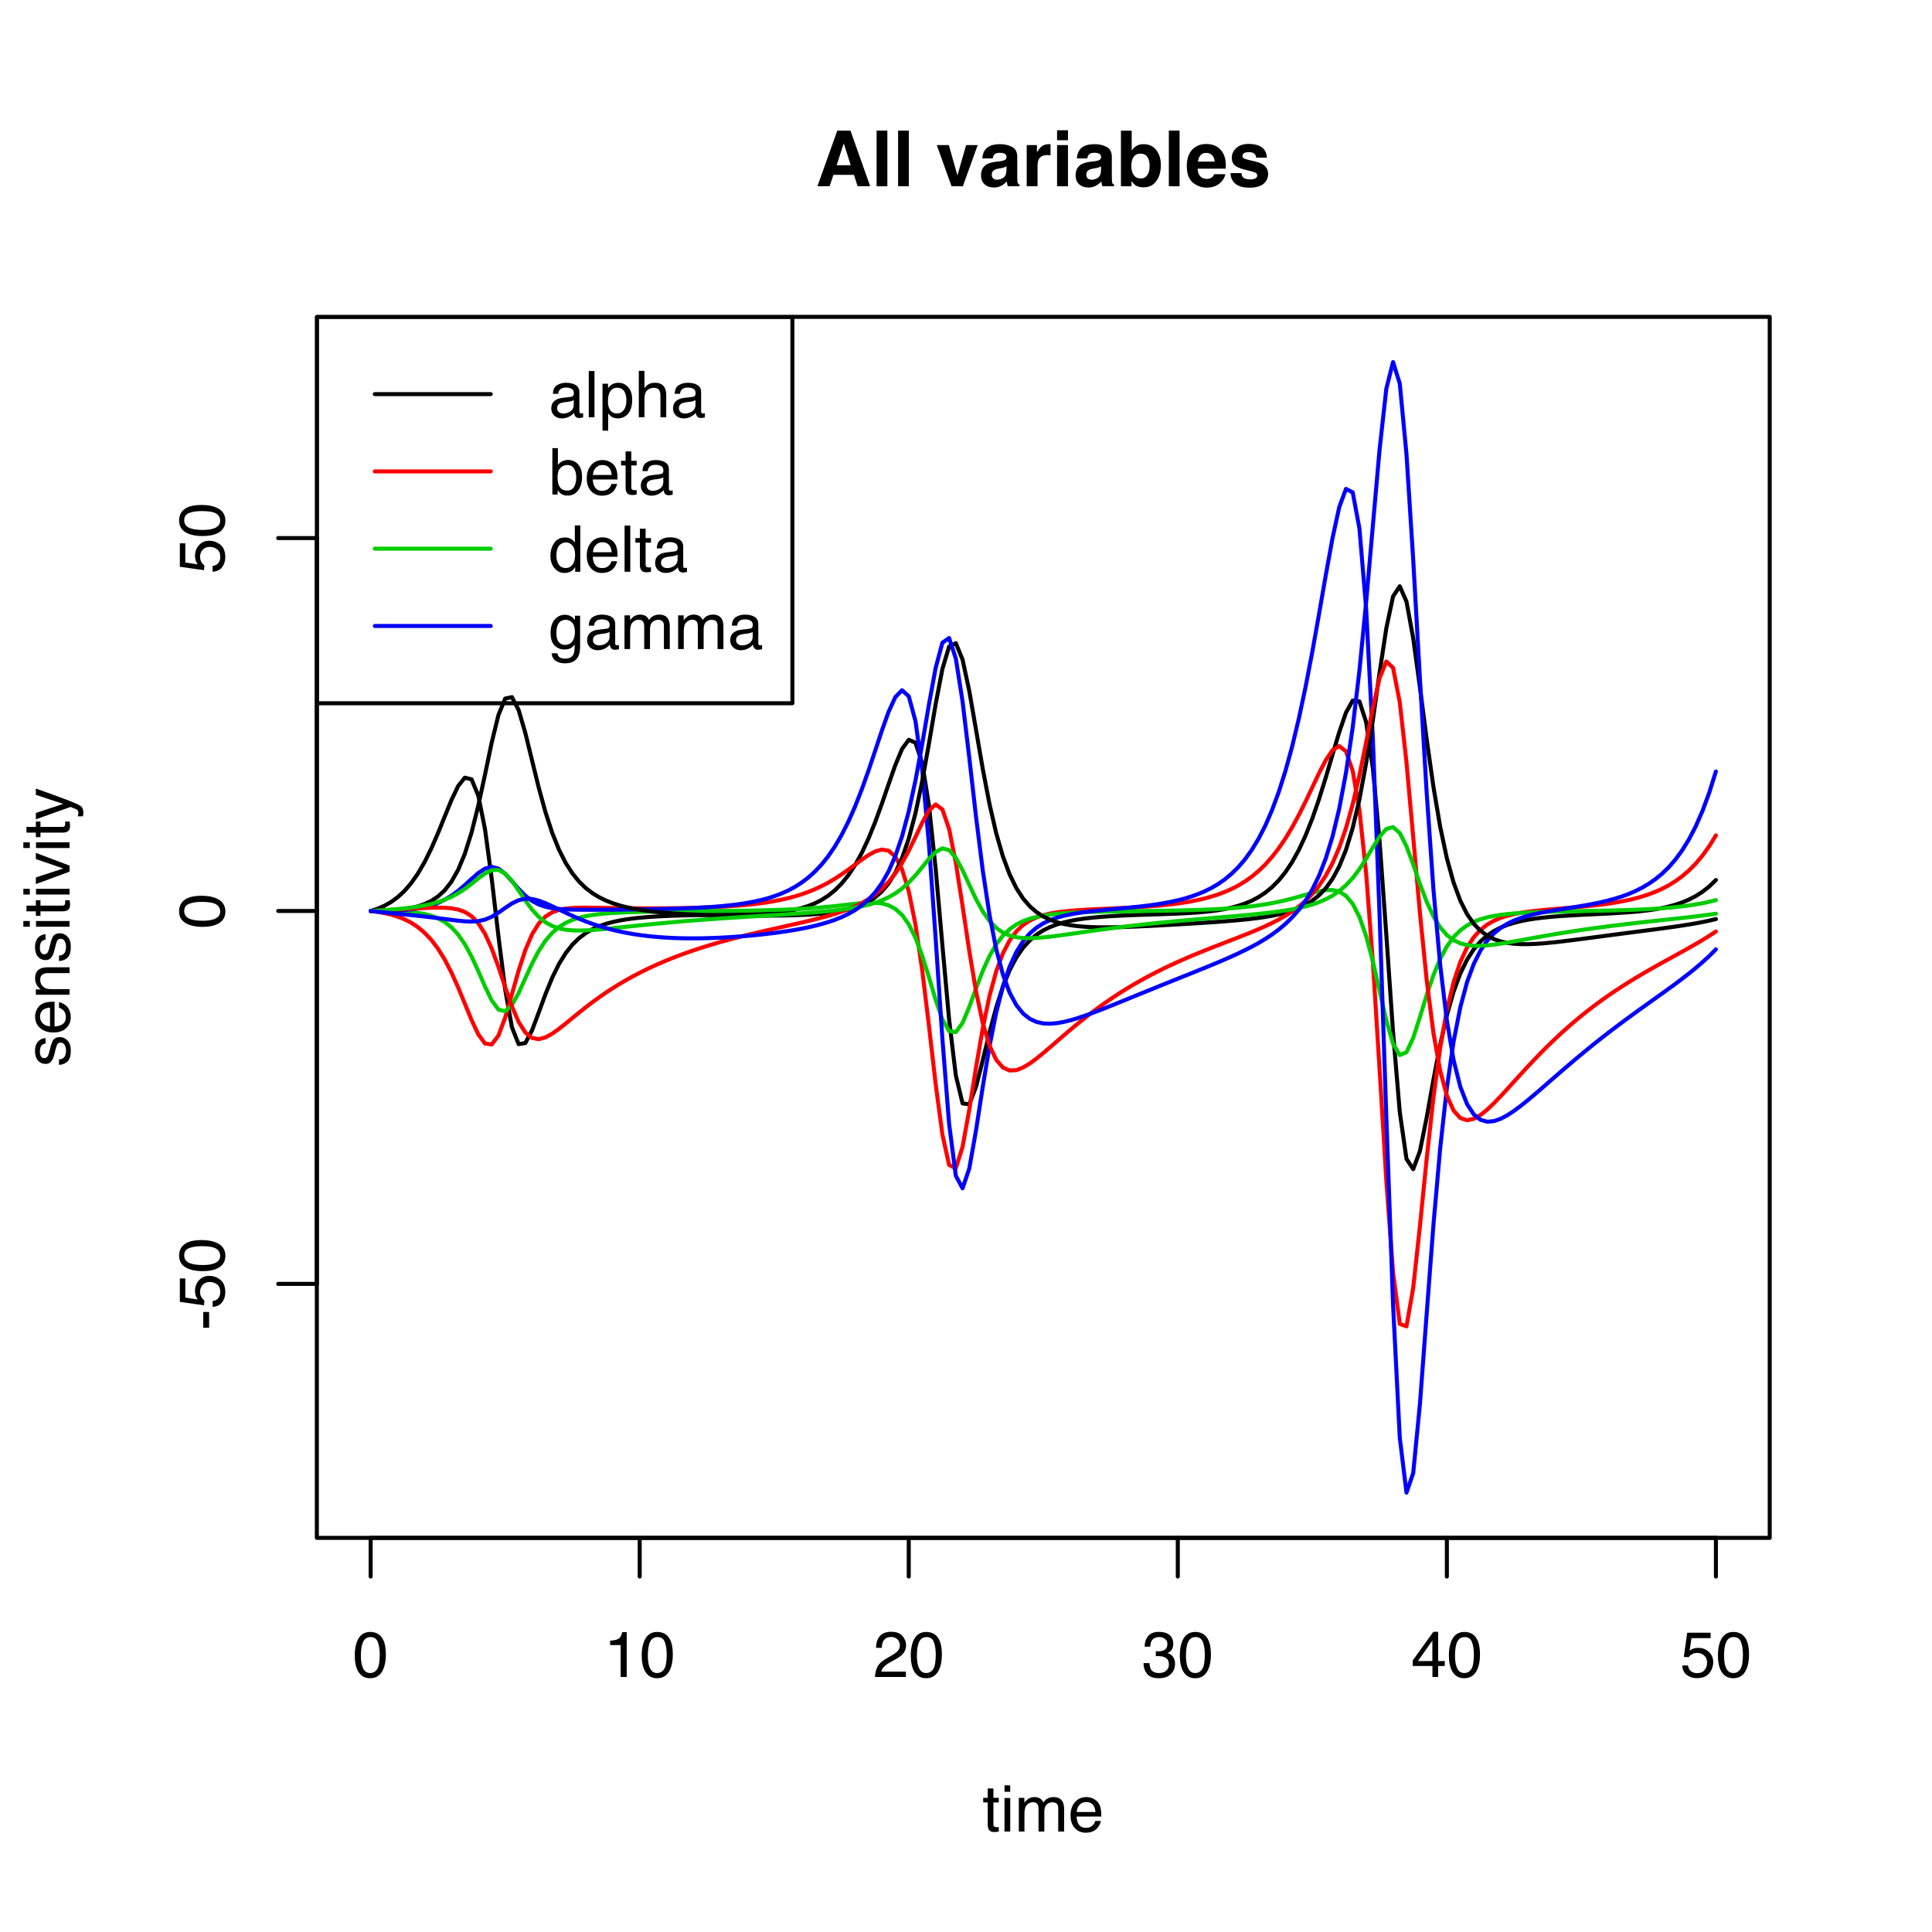 <?xml version="1.0" encoding="UTF-8"?>
<svg xmlns="http://www.w3.org/2000/svg" xmlns:xlink="http://www.w3.org/1999/xlink" width="360pt" height="360pt" viewBox="0 0 360 360" version="1.1">
<defs>
<g>
<symbol overflow="visible" id="glyph0-0">
<path style="stroke:none;" d="M 0.391 0 L 0.391 -8.609 L 7.219 -8.609 L 7.219 0 Z M 6.141 -1.078 L 6.141 -7.531 L 1.469 -7.531 L 1.469 -1.078 Z M 6.141 -1.078 "/>
</symbol>
<symbol overflow="visible" id="glyph0-1">
<path style="stroke:none;" d="M 3.25 -8.391 C 4.332 -8.391 5.117 -7.941 5.609 -7.047 C 5.984 -6.359 6.172 -5.41 6.172 -4.203 C 6.172 -3.066 6 -2.125 5.656 -1.375 C 5.164 -0.301 4.359 0.234 3.234 0.234 C 2.234 0.234 1.484 -0.203 0.984 -1.078 C 0.578 -1.816 0.375 -2.801 0.375 -4.031 C 0.375 -4.977 0.5 -5.797 0.75 -6.484 C 1.207 -7.754 2.039 -8.391 3.25 -8.391 Z M 3.234 -0.734 C 3.785 -0.734 4.223 -0.973 4.547 -1.453 C 4.867 -1.941 5.031 -2.848 5.031 -4.172 C 5.031 -5.117 4.91 -5.898 4.672 -6.516 C 4.441 -7.129 3.988 -7.438 3.312 -7.438 C 2.688 -7.438 2.227 -7.145 1.938 -6.562 C 1.656 -5.977 1.516 -5.117 1.516 -3.984 C 1.516 -3.129 1.609 -2.441 1.797 -1.922 C 2.078 -1.129 2.555 -0.734 3.234 -0.734 Z M 3.234 -0.734 "/>
</symbol>
<symbol overflow="visible" id="glyph0-2">
<path style="stroke:none;" d="M 1.156 -5.938 L 1.156 -6.75 C 1.914 -6.82 2.441 -6.945 2.734 -7.125 C 3.035 -7.301 3.266 -7.711 3.422 -8.359 L 4.25 -8.359 L 4.25 0 L 3.125 0 L 3.125 -5.938 Z M 1.156 -5.938 "/>
</symbol>
<symbol overflow="visible" id="glyph0-3">
<path style="stroke:none;" d="M 0.375 0 C 0.414 -0.719 0.566 -1.344 0.828 -1.875 C 1.086 -2.414 1.594 -2.906 2.344 -3.344 L 3.469 -4 C 3.969 -4.289 4.32 -4.539 4.531 -4.75 C 4.852 -5.07 5.016 -5.441 5.016 -5.859 C 5.016 -6.348 4.863 -6.734 4.562 -7.016 C 4.27 -7.305 3.883 -7.453 3.406 -7.453 C 2.676 -7.453 2.176 -7.18 1.906 -6.641 C 1.75 -6.336 1.664 -5.93 1.656 -5.422 L 0.578 -5.422 C 0.586 -6.148 0.723 -6.742 0.984 -7.203 C 1.441 -8.016 2.25 -8.422 3.406 -8.422 C 4.363 -8.422 5.062 -8.16 5.5 -7.641 C 5.945 -7.117 6.172 -6.539 6.172 -5.906 C 6.172 -5.238 5.938 -4.664 5.469 -4.188 C 5.195 -3.906 4.707 -3.566 4 -3.172 L 3.188 -2.734 C 2.812 -2.523 2.516 -2.32 2.297 -2.125 C 1.898 -1.789 1.648 -1.414 1.547 -1 L 6.141 -1 L 6.141 0 Z M 0.375 0 "/>
</symbol>
<symbol overflow="visible" id="glyph0-4">
<path style="stroke:none;" d="M 3.125 0.234 C 2.125 0.234 1.398 -0.035 0.953 -0.578 C 0.504 -1.129 0.281 -1.797 0.281 -2.578 L 1.391 -2.578 C 1.43 -2.035 1.531 -1.641 1.688 -1.391 C 1.969 -0.953 2.461 -0.734 3.172 -0.734 C 3.734 -0.734 4.18 -0.879 4.516 -1.172 C 4.848 -1.473 5.016 -1.859 5.016 -2.328 C 5.016 -2.898 4.836 -3.301 4.484 -3.531 C 4.129 -3.77 3.641 -3.891 3.016 -3.891 C 2.941 -3.891 2.867 -3.883 2.797 -3.875 C 2.723 -3.875 2.648 -3.875 2.578 -3.875 L 2.578 -4.812 C 2.691 -4.789 2.785 -4.781 2.859 -4.781 C 2.93 -4.781 3.008 -4.781 3.094 -4.781 C 3.488 -4.781 3.812 -4.844 4.062 -4.969 C 4.508 -5.188 4.734 -5.578 4.734 -6.141 C 4.734 -6.555 4.582 -6.875 4.281 -7.094 C 3.988 -7.32 3.645 -7.438 3.25 -7.438 C 2.551 -7.438 2.066 -7.203 1.797 -6.734 C 1.648 -6.484 1.566 -6.117 1.547 -5.641 L 0.5 -5.641 C 0.5 -6.266 0.625 -6.797 0.875 -7.234 C 1.301 -8.016 2.055 -8.406 3.141 -8.406 C 3.992 -8.406 4.656 -8.211 5.125 -7.828 C 5.594 -7.453 5.828 -6.898 5.828 -6.172 C 5.828 -5.66 5.691 -5.242 5.422 -4.922 C 5.242 -4.723 5.02 -4.566 4.75 -4.453 C 5.188 -4.328 5.531 -4.094 5.781 -3.75 C 6.031 -3.406 6.156 -2.984 6.156 -2.484 C 6.156 -1.68 5.891 -1.023 5.359 -0.516 C 4.836 -0.016 4.094 0.234 3.125 0.234 Z M 3.125 0.234 "/>
</symbol>
<symbol overflow="visible" id="glyph0-5">
<path style="stroke:none;" d="M 3.969 -2.969 L 3.969 -6.781 L 1.281 -2.969 Z M 3.984 0 L 3.984 -2.047 L 0.312 -2.047 L 0.312 -3.078 L 4.156 -8.422 L 5.047 -8.422 L 5.047 -2.969 L 6.281 -2.969 L 6.281 -2.047 L 5.047 -2.047 L 5.047 0 Z M 3.984 0 "/>
</symbol>
<symbol overflow="visible" id="glyph0-6">
<path style="stroke:none;" d="M 1.484 -2.141 C 1.555 -1.535 1.836 -1.117 2.328 -0.891 C 2.578 -0.773 2.863 -0.719 3.188 -0.719 C 3.812 -0.719 4.273 -0.914 4.578 -1.312 C 4.879 -1.707 5.031 -2.148 5.031 -2.641 C 5.031 -3.223 4.848 -3.676 4.484 -4 C 4.129 -4.32 3.703 -4.484 3.203 -4.484 C 2.836 -4.484 2.523 -4.41 2.266 -4.266 C 2.004 -4.129 1.785 -3.938 1.609 -3.688 L 0.688 -3.734 L 1.328 -8.25 L 5.688 -8.25 L 5.688 -7.234 L 2.125 -7.234 L 1.766 -4.906 C 1.961 -5.051 2.148 -5.16 2.328 -5.234 C 2.641 -5.359 3 -5.422 3.406 -5.422 C 4.176 -5.422 4.828 -5.172 5.359 -4.672 C 5.898 -4.18 6.172 -3.555 6.172 -2.797 C 6.172 -2.004 5.922 -1.301 5.422 -0.688 C 4.93 -0.082 4.148 0.219 3.078 0.219 C 2.398 0.219 1.797 0.023 1.266 -0.359 C 0.742 -0.742 0.453 -1.336 0.391 -2.141 Z M 1.484 -2.141 "/>
</symbol>
<symbol overflow="visible" id="glyph0-7">
<path style="stroke:none;" d="M 0.984 -8.031 L 2.047 -8.031 L 2.047 -6.281 L 3.047 -6.281 L 3.047 -5.422 L 2.047 -5.422 L 2.047 -1.312 C 2.047 -1.094 2.125 -0.945 2.281 -0.875 C 2.352 -0.832 2.488 -0.812 2.688 -0.812 C 2.738 -0.812 2.789 -0.812 2.844 -0.812 C 2.906 -0.82 2.973 -0.828 3.047 -0.828 L 3.047 0 C 2.93 0.031 2.805 0.051 2.672 0.062 C 2.547 0.082 2.406 0.094 2.25 0.094 C 1.758 0.094 1.426 -0.031 1.25 -0.281 C 1.07 -0.531 0.984 -0.859 0.984 -1.266 L 0.984 -5.422 L 0.141 -5.422 L 0.141 -6.281 L 0.984 -6.281 Z M 0.984 -8.031 "/>
</symbol>
<symbol overflow="visible" id="glyph0-8">
<path style="stroke:none;" d="M 0.781 -6.25 L 1.844 -6.25 L 1.844 0 L 0.781 0 Z M 0.781 -8.609 L 1.844 -8.609 L 1.844 -7.406 L 0.781 -7.406 Z M 0.781 -8.609 "/>
</symbol>
<symbol overflow="visible" id="glyph0-9">
<path style="stroke:none;" d="M 0.781 -6.281 L 1.812 -6.281 L 1.812 -5.391 C 2.062 -5.691 2.289 -5.914 2.5 -6.062 C 2.844 -6.301 3.238 -6.422 3.688 -6.422 C 4.188 -6.422 4.586 -6.297 4.891 -6.047 C 5.055 -5.91 5.211 -5.703 5.359 -5.422 C 5.586 -5.766 5.859 -6.016 6.172 -6.172 C 6.492 -6.336 6.852 -6.422 7.25 -6.422 C 8.094 -6.422 8.664 -6.113 8.969 -5.5 C 9.133 -5.176 9.219 -4.734 9.219 -4.172 L 9.219 0 L 8.125 0 L 8.125 -4.359 C 8.125 -4.773 8.02 -5.062 7.812 -5.219 C 7.602 -5.375 7.348 -5.453 7.047 -5.453 C 6.629 -5.453 6.27 -5.312 5.969 -5.031 C 5.676 -4.758 5.531 -4.301 5.531 -3.656 L 5.531 0 L 4.453 0 L 4.453 -4.094 C 4.453 -4.52 4.398 -4.832 4.297 -5.031 C 4.141 -5.32 3.844 -5.469 3.406 -5.469 C 3.008 -5.469 2.645 -5.312 2.312 -5 C 1.988 -4.695 1.828 -4.141 1.828 -3.328 L 1.828 0 L 0.781 0 Z M 0.781 -6.281 "/>
</symbol>
<symbol overflow="visible" id="glyph0-10">
<path style="stroke:none;" d="M 3.391 -6.422 C 3.836 -6.422 4.27 -6.316 4.688 -6.109 C 5.102 -5.898 5.422 -5.629 5.641 -5.297 C 5.848 -4.973 5.988 -4.602 6.062 -4.188 C 6.125 -3.895 6.156 -3.43 6.156 -2.797 L 1.547 -2.797 C 1.566 -2.16 1.719 -1.648 2 -1.266 C 2.281 -0.879 2.719 -0.688 3.312 -0.688 C 3.863 -0.688 4.301 -0.867 4.625 -1.234 C 4.812 -1.441 4.945 -1.688 5.031 -1.969 L 6.062 -1.969 C 6.039 -1.738 5.953 -1.484 5.797 -1.203 C 5.641 -0.922 5.469 -0.688 5.281 -0.5 C 4.957 -0.188 4.555 0.02 4.078 0.125 C 3.828 0.188 3.539 0.219 3.219 0.219 C 2.438 0.219 1.773 -0.062 1.234 -0.625 C 0.691 -1.195 0.422 -1.992 0.422 -3.016 C 0.422 -4.023 0.691 -4.844 1.234 -5.469 C 1.785 -6.102 2.504 -6.422 3.391 -6.422 Z M 5.062 -3.641 C 5.02 -4.098 4.922 -4.461 4.766 -4.734 C 4.484 -5.242 4.004 -5.5 3.328 -5.5 C 2.836 -5.5 2.426 -5.32 2.094 -4.969 C 1.77 -4.625 1.598 -4.18 1.578 -3.641 Z M 3.281 -6.422 Z M 3.281 -6.422 "/>
</symbol>
<symbol overflow="visible" id="glyph0-11">
<path style="stroke:none;" d="M 1.578 -1.672 C 1.578 -1.367 1.688 -1.129 1.906 -0.953 C 2.133 -0.773 2.398 -0.688 2.703 -0.688 C 3.078 -0.688 3.438 -0.77 3.781 -0.938 C 4.375 -1.227 4.672 -1.695 4.672 -2.344 L 4.672 -3.188 C 4.535 -3.113 4.363 -3.047 4.156 -2.984 C 3.957 -2.93 3.758 -2.895 3.562 -2.875 L 2.938 -2.797 C 2.551 -2.742 2.258 -2.66 2.062 -2.547 C 1.738 -2.367 1.578 -2.078 1.578 -1.672 Z M 4.141 -3.797 C 4.379 -3.828 4.539 -3.93 4.625 -4.109 C 4.664 -4.203 4.688 -4.336 4.688 -4.516 C 4.688 -4.867 4.555 -5.125 4.297 -5.281 C 4.047 -5.445 3.688 -5.531 3.219 -5.531 C 2.664 -5.531 2.273 -5.383 2.047 -5.094 C 1.91 -4.926 1.82 -4.68 1.781 -4.359 L 0.797 -4.359 C 0.816 -5.129 1.066 -5.664 1.547 -5.969 C 2.035 -6.27 2.598 -6.422 3.234 -6.422 C 3.973 -6.422 4.57 -6.281 5.031 -6 C 5.488 -5.719 5.719 -5.281 5.719 -4.688 L 5.719 -1.078 C 5.719 -0.973 5.738 -0.883 5.781 -0.812 C 5.832 -0.75 5.93 -0.719 6.078 -0.719 C 6.117 -0.719 6.164 -0.719 6.219 -0.719 C 6.281 -0.727 6.348 -0.738 6.422 -0.75 L 6.422 0.031 C 6.254 0.07 6.125 0.098 6.031 0.109 C 5.945 0.129 5.832 0.141 5.688 0.141 C 5.32 0.141 5.062 0.008 4.906 -0.25 C 4.812 -0.383 4.75 -0.578 4.719 -0.828 C 4.5 -0.547 4.188 -0.301 3.781 -0.094 C 3.383 0.113 2.945 0.219 2.469 0.219 C 1.883 0.219 1.406 0.039 1.031 -0.312 C 0.664 -0.664 0.484 -1.109 0.484 -1.641 C 0.484 -2.223 0.664 -2.676 1.031 -3 C 1.395 -3.32 1.867 -3.52 2.453 -3.594 Z M 3.266 -6.422 Z M 3.266 -6.422 "/>
</symbol>
<symbol overflow="visible" id="glyph0-12">
<path style="stroke:none;" d="M 0.797 -8.609 L 1.859 -8.609 L 1.859 0 L 0.797 0 Z M 0.797 -8.609 "/>
</symbol>
<symbol overflow="visible" id="glyph0-13">
<path style="stroke:none;" d="M 3.422 -0.703 C 3.91 -0.703 4.316 -0.91 4.641 -1.328 C 4.973 -1.742 5.141 -2.359 5.141 -3.172 C 5.141 -3.672 5.066 -4.102 4.922 -4.469 C 4.648 -5.156 4.148 -5.5 3.422 -5.5 C 2.691 -5.5 2.191 -5.133 1.922 -4.406 C 1.773 -4.02 1.703 -3.523 1.703 -2.922 C 1.703 -2.43 1.773 -2.02 1.922 -1.688 C 2.191 -1.031 2.691 -0.703 3.422 -0.703 Z M 0.688 -6.25 L 1.719 -6.25 L 1.719 -5.422 C 1.926 -5.703 2.156 -5.922 2.406 -6.078 C 2.758 -6.305 3.176 -6.422 3.656 -6.422 C 4.375 -6.422 4.977 -6.148 5.469 -5.609 C 5.969 -5.066 6.219 -4.289 6.219 -3.281 C 6.219 -1.906 5.859 -0.926 5.141 -0.344 C 4.691 0.031 4.164 0.219 3.562 0.219 C 3.094 0.219 2.695 0.113 2.375 -0.094 C 2.188 -0.219 1.977 -0.422 1.75 -0.703 L 1.75 2.5 L 0.688 2.5 Z M 0.688 -6.25 "/>
</symbol>
<symbol overflow="visible" id="glyph0-14">
<path style="stroke:none;" d="M 0.781 -8.641 L 1.828 -8.641 L 1.828 -5.422 C 2.078 -5.742 2.301 -5.969 2.5 -6.094 C 2.844 -6.312 3.27 -6.422 3.781 -6.422 C 4.688 -6.422 5.301 -6.102 5.625 -5.469 C 5.801 -5.125 5.891 -4.645 5.891 -4.031 L 5.891 0 L 4.812 0 L 4.812 -3.953 C 4.812 -4.41 4.75 -4.75 4.625 -4.969 C 4.438 -5.312 4.078 -5.484 3.547 -5.484 C 3.109 -5.484 2.711 -5.332 2.359 -5.031 C 2.004 -4.727 1.828 -4.16 1.828 -3.328 L 1.828 0 L 0.781 0 Z M 0.781 -8.641 "/>
</symbol>
<symbol overflow="visible" id="glyph0-15">
<path style="stroke:none;" d="M 0.688 -8.641 L 1.719 -8.641 L 1.719 -5.516 C 1.945 -5.816 2.223 -6.047 2.547 -6.203 C 2.867 -6.359 3.219 -6.438 3.594 -6.438 C 4.375 -6.438 5.004 -6.164 5.484 -5.625 C 5.973 -5.094 6.219 -4.305 6.219 -3.266 C 6.219 -2.266 5.977 -1.438 5.5 -0.781 C 5.02 -0.125 4.352 0.203 3.5 0.203 C 3.02 0.203 2.617 0.086 2.297 -0.141 C 2.098 -0.285 1.891 -0.504 1.672 -0.797 L 1.672 0 L 0.688 0 Z M 3.438 -0.734 C 4.008 -0.734 4.438 -0.957 4.719 -1.406 C 5 -1.863 5.141 -2.461 5.141 -3.203 C 5.141 -3.867 5 -4.414 4.719 -4.844 C 4.438 -5.281 4.02 -5.5 3.469 -5.5 C 2.988 -5.5 2.566 -5.32 2.203 -4.969 C 1.836 -4.613 1.656 -4.023 1.656 -3.203 C 1.656 -2.617 1.727 -2.141 1.875 -1.766 C 2.156 -1.078 2.676 -0.734 3.438 -0.734 Z M 3.438 -0.734 "/>
</symbol>
<symbol overflow="visible" id="glyph0-16">
<path style="stroke:none;" d="M 1.438 -3.062 C 1.438 -2.395 1.578 -1.832 1.859 -1.375 C 2.148 -0.926 2.609 -0.703 3.234 -0.703 C 3.723 -0.703 4.125 -0.91 4.438 -1.328 C 4.758 -1.742 4.922 -2.348 4.922 -3.141 C 4.922 -3.93 4.754 -4.516 4.422 -4.891 C 4.098 -5.273 3.703 -5.469 3.234 -5.469 C 2.703 -5.469 2.27 -5.266 1.938 -4.859 C 1.602 -4.453 1.438 -3.852 1.438 -3.062 Z M 3.031 -6.391 C 3.508 -6.391 3.91 -6.285 4.234 -6.078 C 4.422 -5.961 4.633 -5.758 4.875 -5.469 L 4.875 -8.641 L 5.891 -8.641 L 5.891 0 L 4.938 0 L 4.938 -0.875 C 4.695 -0.488 4.406 -0.207 4.062 -0.031 C 3.727 0.133 3.344 0.219 2.906 0.219 C 2.207 0.219 1.602 -0.07 1.094 -0.656 C 0.582 -1.25 0.328 -2.031 0.328 -3 C 0.328 -3.914 0.562 -4.707 1.031 -5.375 C 1.5 -6.051 2.164 -6.391 3.031 -6.391 Z M 3.031 -6.391 "/>
</symbol>
<symbol overflow="visible" id="glyph0-17">
<path style="stroke:none;" d="M 2.984 -6.391 C 3.484 -6.391 3.914 -6.27 4.281 -6.031 C 4.477 -5.883 4.68 -5.68 4.891 -5.422 L 4.891 -6.219 L 5.859 -6.219 L 5.859 -0.516 C 5.859 0.285 5.742 0.914 5.516 1.375 C 5.078 2.227 4.25 2.656 3.031 2.656 C 2.352 2.656 1.785 2.504 1.328 2.203 C 0.867 1.898 0.609 1.426 0.547 0.781 L 1.625 0.781 C 1.676 1.062 1.773 1.281 1.922 1.438 C 2.16 1.664 2.535 1.781 3.047 1.781 C 3.859 1.781 4.391 1.492 4.641 0.922 C 4.785 0.586 4.852 -0.008 4.844 -0.875 C 4.633 -0.551 4.379 -0.312 4.078 -0.156 C 3.785 0 3.395 0.078 2.906 0.078 C 2.227 0.078 1.633 -0.16 1.125 -0.641 C 0.613 -1.129 0.359 -1.93 0.359 -3.047 C 0.359 -4.098 0.613 -4.914 1.125 -5.5 C 1.645 -6.094 2.266 -6.391 2.984 -6.391 Z M 4.891 -3.172 C 4.891 -3.941 4.727 -4.516 4.406 -4.891 C 4.082 -5.266 3.676 -5.453 3.188 -5.453 C 2.438 -5.453 1.926 -5.102 1.656 -4.406 C 1.508 -4.039 1.438 -3.555 1.438 -2.953 C 1.438 -2.242 1.578 -1.703 1.859 -1.328 C 2.148 -0.961 2.539 -0.781 3.031 -0.781 C 3.789 -0.781 4.32 -1.125 4.625 -1.812 C 4.801 -2.195 4.891 -2.648 4.891 -3.172 Z M 3.109 -6.422 Z M 3.109 -6.422 "/>
</symbol>
<symbol overflow="visible" id="glyph1-0">
<path style="stroke:none;" d="M 0 -0.391 L -8.609 -0.391 L -8.609 -7.219 L 0 -7.219 Z M -1.078 -6.141 L -7.531 -6.141 L -7.531 -1.469 L -1.078 -1.469 Z M -1.078 -6.141 "/>
</symbol>
<symbol overflow="visible" id="glyph1-1">
<path style="stroke:none;" d="M -3.891 -0.5 L -3.891 -3.438 L -2.797 -3.438 L -2.797 -0.5 Z M -3.891 -0.5 "/>
</symbol>
<symbol overflow="visible" id="glyph1-2">
<path style="stroke:none;" d="M -2.141 -1.484 C -1.535 -1.555 -1.117 -1.836 -0.891 -2.328 C -0.773 -2.578 -0.719 -2.863 -0.719 -3.188 C -0.719 -3.812 -0.914 -4.273 -1.312 -4.578 C -1.707 -4.879 -2.148 -5.031 -2.641 -5.031 C -3.223 -5.031 -3.676 -4.848 -4 -4.484 C -4.32 -4.129 -4.484 -3.703 -4.484 -3.203 C -4.484 -2.836 -4.41 -2.523 -4.266 -2.266 C -4.129 -2.004 -3.938 -1.785 -3.688 -1.609 L -3.734 -0.688 L -8.25 -1.328 L -8.25 -5.688 L -7.234 -5.688 L -7.234 -2.125 L -4.906 -1.766 C -5.051 -1.961 -5.16 -2.148 -5.234 -2.328 C -5.359 -2.641 -5.422 -3 -5.422 -3.406 C -5.422 -4.176 -5.172 -4.828 -4.672 -5.359 C -4.18 -5.898 -3.555 -6.172 -2.797 -6.172 C -2.004 -6.172 -1.301 -5.922 -0.688 -5.422 C -0.082 -4.93 0.219 -4.148 0.219 -3.078 C 0.219 -2.398 0.023 -1.797 -0.359 -1.266 C -0.742 -0.742 -1.336 -0.453 -2.141 -0.391 Z M -2.141 -1.484 "/>
</symbol>
<symbol overflow="visible" id="glyph1-3">
<path style="stroke:none;" d="M -8.391 -3.25 C -8.391 -4.332 -7.941 -5.117 -7.047 -5.609 C -6.359 -5.984 -5.41 -6.172 -4.203 -6.172 C -3.066 -6.172 -2.125 -6 -1.375 -5.656 C -0.301 -5.164 0.234 -4.359 0.234 -3.234 C 0.234 -2.234 -0.203 -1.484 -1.078 -0.984 C -1.816 -0.578 -2.801 -0.375 -4.031 -0.375 C -4.977 -0.375 -5.797 -0.5 -6.484 -0.75 C -7.754 -1.207 -8.391 -2.039 -8.391 -3.25 Z M -0.734 -3.234 C -0.734 -3.785 -0.973 -4.223 -1.453 -4.547 C -1.941 -4.867 -2.848 -5.031 -4.172 -5.031 C -5.117 -5.031 -5.898 -4.91 -6.516 -4.672 C -7.129 -4.441 -7.438 -3.988 -7.438 -3.312 C -7.438 -2.688 -7.145 -2.227 -6.562 -1.938 C -5.977 -1.656 -5.117 -1.516 -3.984 -1.516 C -3.129 -1.516 -2.441 -1.609 -1.922 -1.797 C -1.129 -2.078 -0.734 -2.555 -0.734 -3.234 Z M -0.734 -3.234 "/>
</symbol>
<symbol overflow="visible" id="glyph1-4">
<path style="stroke:none;" d="M -1.969 -1.406 C -1.613 -1.438 -1.344 -1.523 -1.156 -1.672 C -0.82 -1.93 -0.656 -2.391 -0.656 -3.047 C -0.656 -3.441 -0.738 -3.785 -0.906 -4.078 C -1.07 -4.379 -1.332 -4.531 -1.688 -4.531 C -1.957 -4.531 -2.164 -4.41 -2.312 -4.172 C -2.395 -4.016 -2.492 -3.711 -2.609 -3.266 L -2.812 -2.422 C -2.945 -1.891 -3.098 -1.5 -3.266 -1.25 C -3.547 -0.789 -3.941 -0.562 -4.453 -0.562 C -5.047 -0.562 -5.523 -0.773 -5.891 -1.203 C -6.254 -1.629 -6.438 -2.207 -6.438 -2.938 C -6.438 -3.875 -6.16 -4.551 -5.609 -4.969 C -5.254 -5.238 -4.875 -5.367 -4.469 -5.359 L -4.469 -4.359 C -4.707 -4.336 -4.926 -4.254 -5.125 -4.109 C -5.395 -3.867 -5.531 -3.445 -5.531 -2.844 C -5.531 -2.445 -5.453 -2.145 -5.297 -1.938 C -5.148 -1.738 -4.953 -1.641 -4.703 -1.641 C -4.43 -1.641 -4.211 -1.773 -4.047 -2.047 C -3.953 -2.203 -3.867 -2.43 -3.797 -2.734 L -3.625 -3.422 C -3.438 -4.18 -3.258 -4.691 -3.094 -4.953 C -2.82 -5.359 -2.395 -5.562 -1.812 -5.562 C -1.258 -5.562 -0.781 -5.348 -0.375 -4.922 C 0.031 -4.504 0.234 -3.863 0.234 -3 C 0.234 -2.062 0.023 -1.395 -0.391 -1 C -0.816 -0.613 -1.344 -0.41 -1.969 -0.391 Z M -6.422 -2.953 Z M -6.422 -2.953 "/>
</symbol>
<symbol overflow="visible" id="glyph1-5">
<path style="stroke:none;" d="M -6.422 -3.391 C -6.422 -3.836 -6.316 -4.27 -6.109 -4.688 C -5.898 -5.102 -5.629 -5.422 -5.297 -5.641 C -4.973 -5.848 -4.602 -5.988 -4.188 -6.062 C -3.895 -6.125 -3.43 -6.156 -2.797 -6.156 L -2.797 -1.547 C -2.16 -1.566 -1.648 -1.719 -1.266 -2 C -0.879 -2.281 -0.688 -2.719 -0.688 -3.312 C -0.688 -3.863 -0.867 -4.301 -1.234 -4.625 C -1.441 -4.812 -1.688 -4.945 -1.969 -5.031 L -1.969 -6.062 C -1.738 -6.039 -1.484 -5.953 -1.203 -5.797 C -0.922 -5.641 -0.688 -5.469 -0.5 -5.281 C -0.188 -4.957 0.02 -4.555 0.125 -4.078 C 0.188 -3.828 0.219 -3.539 0.219 -3.219 C 0.219 -2.438 -0.062 -1.773 -0.625 -1.234 C -1.195 -0.691 -1.992 -0.422 -3.016 -0.422 C -4.023 -0.422 -4.844 -0.691 -5.469 -1.234 C -6.102 -1.785 -6.422 -2.504 -6.422 -3.391 Z M -3.641 -5.062 C -4.098 -5.02 -4.461 -4.922 -4.734 -4.766 C -5.242 -4.484 -5.5 -4.004 -5.5 -3.328 C -5.5 -2.836 -5.32 -2.426 -4.969 -2.094 C -4.625 -1.77 -4.18 -1.598 -3.641 -1.578 Z M -6.422 -3.281 Z M -6.422 -3.281 "/>
</symbol>
<symbol overflow="visible" id="glyph1-6">
<path style="stroke:none;" d="M -6.281 -0.781 L -6.281 -1.781 L -5.391 -1.781 C -5.754 -2.07 -6.016 -2.383 -6.172 -2.719 C -6.336 -3.051 -6.422 -3.422 -6.422 -3.828 C -6.422 -4.711 -6.109 -5.312 -5.484 -5.625 C -5.141 -5.801 -4.656 -5.891 -4.031 -5.891 L 0 -5.891 L 0 -4.812 L -3.953 -4.812 C -4.336 -4.812 -4.645 -4.754 -4.875 -4.641 C -5.27 -4.453 -5.469 -4.113 -5.469 -3.625 C -5.469 -3.375 -5.441 -3.172 -5.391 -3.016 C -5.305 -2.723 -5.133 -2.469 -4.875 -2.25 C -4.664 -2.07 -4.453 -1.957 -4.234 -1.906 C -4.016 -1.852 -3.695 -1.828 -3.281 -1.828 L 0 -1.828 L 0 -0.781 Z M -6.422 -3.25 Z M -6.422 -3.25 "/>
</symbol>
<symbol overflow="visible" id="glyph1-7">
<path style="stroke:none;" d="M -6.25 -0.781 L -6.25 -1.844 L 0 -1.844 L 0 -0.781 Z M -8.609 -0.781 L -8.609 -1.844 L -7.406 -1.844 L -7.406 -0.781 Z M -8.609 -0.781 "/>
</symbol>
<symbol overflow="visible" id="glyph1-8">
<path style="stroke:none;" d="M -8.031 -0.984 L -8.031 -2.047 L -6.281 -2.047 L -6.281 -3.047 L -5.422 -3.047 L -5.422 -2.047 L -1.312 -2.047 C -1.094 -2.047 -0.945 -2.125 -0.875 -2.281 C -0.832 -2.352 -0.812 -2.488 -0.812 -2.688 C -0.812 -2.738 -0.812 -2.789 -0.812 -2.844 C -0.82 -2.906 -0.828 -2.973 -0.828 -3.047 L 0 -3.047 C 0.031 -2.93 0.051 -2.805 0.062 -2.672 C 0.082 -2.547 0.094 -2.406 0.094 -2.25 C 0.094 -1.758 -0.031 -1.426 -0.281 -1.25 C -0.531 -1.07 -0.859 -0.984 -1.266 -0.984 L -5.422 -0.984 L -5.422 -0.141 L -6.281 -0.141 L -6.281 -0.984 Z M -8.031 -0.984 "/>
</symbol>
<symbol overflow="visible" id="glyph1-9">
<path style="stroke:none;" d="M -6.281 -1.297 L -1.172 -2.969 L -6.281 -4.719 L -6.281 -5.875 L 0 -3.5 L 0 -2.375 L -6.281 -0.062 Z M -6.281 -1.297 "/>
</symbol>
<symbol overflow="visible" id="glyph1-10">
<path style="stroke:none;" d="M -6.281 -4.688 L -6.281 -5.859 C -5.875 -5.711 -4.953 -5.383 -3.516 -4.875 C -2.441 -4.488 -1.566 -4.164 -0.891 -3.906 C 0.711 -3.301 1.691 -2.875 2.047 -2.625 C 2.398 -2.375 2.578 -1.941 2.578 -1.328 C 2.578 -1.18 2.566 -1.066 2.547 -0.984 C 2.535 -0.91 2.516 -0.812 2.484 -0.688 L 1.531 -0.688 C 1.582 -0.875 1.613 -1.008 1.625 -1.094 C 1.633 -1.176 1.641 -1.25 1.641 -1.312 C 1.641 -1.5 1.609 -1.641 1.547 -1.734 C 1.484 -1.828 1.406 -1.906 1.312 -1.969 C 1.281 -1.988 1.117 -2.055 0.828 -2.172 C 0.535 -2.297 0.32 -2.383 0.188 -2.438 L -6.281 -0.125 L -6.281 -1.312 L -1.172 -3 Z M -6.422 -3 Z M -6.422 -3 "/>
</symbol>
<symbol overflow="visible" id="glyph2-0">
<path style="stroke:none;" d="M 1.078 0 L 1.078 -10.375 L 9.438 -10.375 L 9.438 0 Z M 8.141 -1.297 L 8.141 -9.078 L 2.375 -9.078 L 2.375 -1.297 Z M 8.141 -1.297 "/>
</symbol>
<symbol overflow="visible" id="glyph2-1">
<path style="stroke:none;" d="M 3.938 -3.922 L 6.562 -3.922 L 5.266 -8 Z M 4.062 -10.375 L 6.516 -10.375 L 10.188 0 L 7.844 0 L 7.172 -2.125 L 3.344 -2.125 L 2.625 0 L 0.359 0 Z M 5.281 -10.375 Z M 5.281 -10.375 "/>
</symbol>
<symbol overflow="visible" id="glyph2-2">
<path style="stroke:none;" d="M 2.984 0 L 0.984 0 L 0.984 -10.375 L 2.984 -10.375 Z M 2.984 0 "/>
</symbol>
<symbol overflow="visible" id="glyph2-3">
<path style="stroke:none;" d=""/>
</symbol>
<symbol overflow="visible" id="glyph2-4">
<path style="stroke:none;" d="M 5.656 -7.672 L 7.812 -7.672 L 5.047 0 L 2.938 0 L 0.188 -7.672 L 2.438 -7.672 L 4.031 -2.016 Z M 5.656 -7.672 "/>
</symbol>
<symbol overflow="visible" id="glyph2-5">
<path style="stroke:none;" d="M 5.156 -3.734 C 5.031 -3.648 4.906 -3.582 4.781 -3.531 C 4.656 -3.477 4.477 -3.43 4.25 -3.391 L 3.797 -3.312 C 3.379 -3.238 3.078 -3.145 2.891 -3.031 C 2.578 -2.852 2.422 -2.57 2.422 -2.188 C 2.422 -1.844 2.516 -1.594 2.703 -1.438 C 2.898 -1.289 3.133 -1.219 3.406 -1.219 C 3.832 -1.219 4.227 -1.344 4.594 -1.594 C 4.957 -1.852 5.145 -2.316 5.156 -2.984 Z M 3.953 -4.656 C 4.316 -4.707 4.578 -4.77 4.734 -4.844 C 5.023 -4.957 5.172 -5.145 5.172 -5.406 C 5.172 -5.719 5.062 -5.93 4.844 -6.047 C 4.625 -6.172 4.305 -6.234 3.891 -6.234 C 3.41 -6.234 3.07 -6.117 2.875 -5.891 C 2.738 -5.711 2.645 -5.477 2.594 -5.188 L 0.656 -5.188 C 0.695 -5.852 0.883 -6.406 1.219 -6.844 C 1.75 -7.508 2.66 -7.844 3.953 -7.844 C 4.797 -7.844 5.539 -7.676 6.188 -7.344 C 6.844 -7.008 7.172 -6.383 7.172 -5.469 L 7.172 -1.953 C 7.172 -1.703 7.176 -1.406 7.188 -1.062 C 7.195 -0.801 7.234 -0.625 7.297 -0.531 C 7.367 -0.438 7.469 -0.359 7.594 -0.297 L 7.594 0 L 5.422 0 C 5.359 -0.156 5.312 -0.301 5.281 -0.438 C 5.258 -0.57 5.242 -0.727 5.234 -0.906 C 4.953 -0.602 4.633 -0.348 4.281 -0.141 C 3.844 0.109 3.352 0.234 2.812 0.234 C 2.113 0.234 1.539 0.035 1.094 -0.359 C 0.645 -0.754 0.422 -1.316 0.422 -2.047 C 0.422 -2.984 0.781 -3.664 1.5 -4.094 C 1.906 -4.32 2.492 -4.484 3.266 -4.578 Z M 4.047 -7.875 Z M 4.047 -7.875 "/>
</symbol>
<symbol overflow="visible" id="glyph2-6">
<path style="stroke:none;" d="M 5.094 -7.844 C 5.133 -7.844 5.164 -7.844 5.188 -7.844 C 5.219 -7.844 5.273 -7.844 5.359 -7.844 L 5.359 -5.781 C 5.234 -5.789 5.117 -5.797 5.016 -5.797 C 4.922 -5.805 4.848 -5.812 4.797 -5.812 C 3.984 -5.812 3.441 -5.551 3.172 -5.031 C 3.016 -4.738 2.938 -4.285 2.938 -3.672 L 2.938 0 L 0.922 0 L 0.922 -7.672 L 2.828 -7.672 L 2.828 -6.328 C 3.141 -6.836 3.41 -7.188 3.641 -7.375 C 4.016 -7.688 4.5 -7.844 5.094 -7.844 Z M 5.094 -7.844 "/>
</symbol>
<symbol overflow="visible" id="glyph2-7">
<path style="stroke:none;" d="M 3 -8.578 L 0.969 -8.578 L 0.969 -10.438 L 3 -10.438 Z M 0.969 -7.672 L 3 -7.672 L 3 0 L 0.969 0 Z M 0.969 -7.672 "/>
</symbol>
<symbol overflow="visible" id="glyph2-8">
<path style="stroke:none;" d="M 5.078 -7.844 C 6.086 -7.844 6.875 -7.477 7.438 -6.75 C 8.008 -6.02 8.297 -5.082 8.297 -3.938 C 8.297 -2.738 8.016 -1.75 7.453 -0.969 C 6.891 -0.188 6.102 0.203 5.094 0.203 C 4.469 0.203 3.961 0.078 3.578 -0.172 C 3.348 -0.328 3.098 -0.594 2.828 -0.969 L 2.828 0 L 0.859 0 L 0.859 -10.359 L 2.859 -10.359 L 2.859 -6.672 C 3.117 -7.023 3.398 -7.297 3.703 -7.484 C 4.055 -7.723 4.516 -7.844 5.078 -7.844 Z M 4.562 -1.453 C 5.082 -1.453 5.484 -1.66 5.766 -2.078 C 6.055 -2.492 6.203 -3.039 6.203 -3.719 C 6.203 -4.258 6.129 -4.711 5.984 -5.078 C 5.711 -5.742 5.223 -6.078 4.516 -6.078 C 3.785 -6.078 3.285 -5.75 3.016 -5.094 C 2.867 -4.738 2.797 -4.285 2.797 -3.734 C 2.797 -3.078 2.941 -2.531 3.234 -2.094 C 3.523 -1.664 3.969 -1.453 4.562 -1.453 Z M 4.562 -1.453 "/>
</symbol>
<symbol overflow="visible" id="glyph2-9">
<path style="stroke:none;" d="M 3.953 -6.219 C 3.492 -6.219 3.133 -6.07 2.875 -5.781 C 2.625 -5.488 2.469 -5.094 2.406 -4.594 L 5.516 -4.594 C 5.484 -5.125 5.32 -5.523 5.031 -5.797 C 4.738 -6.078 4.379 -6.219 3.953 -6.219 Z M 3.953 -7.875 C 4.598 -7.875 5.176 -7.754 5.688 -7.516 C 6.195 -7.273 6.617 -6.895 6.953 -6.375 C 7.254 -5.926 7.445 -5.398 7.531 -4.797 C 7.582 -4.441 7.602 -3.938 7.594 -3.281 L 2.344 -3.281 C 2.375 -2.508 2.617 -1.969 3.078 -1.656 C 3.348 -1.469 3.68 -1.375 4.078 -1.375 C 4.484 -1.375 4.816 -1.488 5.078 -1.719 C 5.223 -1.844 5.348 -2.02 5.453 -2.25 L 7.5 -2.25 C 7.445 -1.789 7.207 -1.328 6.781 -0.859 C 6.125 -0.117 5.207 0.25 4.031 0.25 C 3.051 0.25 2.188 -0.062 1.438 -0.688 C 0.695 -1.312 0.328 -2.332 0.328 -3.75 C 0.328 -5.082 0.66 -6.102 1.328 -6.812 C 2.004 -7.52 2.879 -7.875 3.953 -7.875 Z M 4.094 -7.875 Z M 4.094 -7.875 "/>
</symbol>
<symbol overflow="visible" id="glyph2-10">
<path style="stroke:none;" d="M 2.5 -2.453 C 2.539 -2.086 2.629 -1.832 2.766 -1.688 C 3.016 -1.414 3.477 -1.281 4.156 -1.281 C 4.539 -1.281 4.848 -1.336 5.078 -1.453 C 5.316 -1.578 5.438 -1.754 5.438 -1.984 C 5.438 -2.211 5.344 -2.383 5.156 -2.5 C 4.969 -2.625 4.27 -2.828 3.062 -3.109 C 2.195 -3.328 1.586 -3.598 1.234 -3.922 C 0.879 -4.234 0.703 -4.691 0.703 -5.297 C 0.703 -6.004 0.977 -6.613 1.531 -7.125 C 2.082 -7.633 2.863 -7.891 3.875 -7.891 C 4.832 -7.891 5.613 -7.695 6.219 -7.312 C 6.82 -6.926 7.164 -6.266 7.25 -5.328 L 5.25 -5.328 C 5.219 -5.586 5.145 -5.789 5.031 -5.938 C 4.812 -6.219 4.438 -6.359 3.906 -6.359 C 3.469 -6.359 3.156 -6.285 2.969 -6.141 C 2.781 -6.004 2.688 -5.848 2.688 -5.672 C 2.688 -5.441 2.785 -5.273 2.984 -5.172 C 3.18 -5.066 3.879 -4.879 5.078 -4.609 C 5.879 -4.422 6.477 -4.141 6.875 -3.766 C 7.27 -3.379 7.469 -2.898 7.469 -2.328 C 7.469 -1.566 7.18 -0.941 6.609 -0.453 C 6.047 0.023 5.176 0.266 4 0.266 C 2.789 0.266 1.898 0.008 1.328 -0.5 C 0.754 -1.008 0.469 -1.66 0.469 -2.453 Z M 4.031 -7.875 Z M 4.031 -7.875 "/>
</symbol>
</g>
<clipPath id="clip1">
  <path d="M 59.039 59.039 L 149 59.039 L 149 132 L 59.039 132 Z M 59.039 59.039 "/>
</clipPath>
</defs>
<g id="surface461">
<rect x="0" y="0" width="360" height="360" style="fill:rgb(100%,100%,100%);fill-opacity:1;stroke:none;"/>
<path style="fill:none;stroke-width:0.75;stroke-linecap:round;stroke-linejoin:round;stroke:rgb(0%,0%,0%);stroke-opacity:1;stroke-miterlimit:10;" d="M 69.066 169.746 L 70.32 169.344 L 71.574 168.809 L 72.828 168.105 L 74.078 167.199 L 75.332 166.047 L 76.586 164.602 L 77.84 162.82 L 79.094 160.672 L 80.348 158.145 L 81.602 155.277 L 82.852 152.188 L 84.105 149.117 L 85.359 146.484 L 86.613 144.91 L 87.867 145.215 L 89.121 148.246 L 90.375 154.523 L 91.625 163.75 L 92.879 174.469 L 94.133 184.387 L 95.387 191.395 L 96.641 194.566 L 97.895 194.352 L 99.148 191.965 L 100.398 188.633 L 101.652 185.219 L 102.906 182.16 L 104.16 179.621 L 105.414 177.594 L 106.668 176.012 L 107.922 174.793 L 109.172 173.852 L 110.426 173.129 L 111.68 172.57 L 112.934 172.137 L 114.188 171.797 L 115.441 171.527 L 116.691 171.316 L 117.945 171.145 L 119.199 171.008 L 120.453 170.898 L 121.707 170.809 L 122.961 170.738 L 124.215 170.676 L 125.465 170.629 L 126.719 170.59 L 127.973 170.559 L 129.227 170.531 L 130.48 170.508 L 131.734 170.488 L 132.988 170.473 L 134.238 170.457 L 136.746 170.418 L 138 170.391 L 139.254 170.359 L 140.508 170.312 L 141.762 170.258 L 143.012 170.18 L 144.266 170.078 L 145.52 169.941 L 146.773 169.766 L 148.027 169.531 L 149.281 169.23 L 150.535 168.844 L 151.785 168.348 L 153.039 167.715 L 154.293 166.914 L 155.547 165.91 L 156.801 164.66 L 158.055 163.113 L 159.309 161.23 L 160.559 158.969 L 161.812 156.293 L 163.066 153.211 L 164.32 149.773 L 165.574 146.133 L 166.828 142.57 L 168.078 139.57 L 169.332 137.855 L 170.586 138.387 L 171.84 142.207 L 173.094 150.082 L 174.348 161.902 L 175.602 176.141 L 176.852 189.98 L 178.105 200.387 L 179.359 205.594 L 180.613 205.785 L 181.867 202.504 L 183.121 197.586 L 184.375 192.41 L 185.625 187.742 L 186.879 183.859 L 188.133 180.781 L 189.387 178.402 L 190.641 176.59 L 191.895 175.211 L 193.148 174.16 L 194.398 173.359 L 195.652 172.746 L 196.906 172.27 L 198.16 171.895 L 199.414 171.602 L 200.668 171.367 L 201.922 171.18 L 203.172 171.031 L 204.426 170.906 L 205.68 170.805 L 206.934 170.719 L 208.188 170.648 L 209.441 170.59 L 210.691 170.535 L 211.945 170.488 L 213.199 170.449 L 214.453 170.406 L 216.961 170.328 L 218.215 170.281 L 219.465 170.23 L 220.719 170.172 L 221.973 170.102 L 223.227 170.012 L 224.48 169.906 L 225.734 169.77 L 226.988 169.602 L 228.238 169.387 L 229.492 169.117 L 230.746 168.781 L 232 168.359 L 233.254 167.828 L 234.508 167.164 L 235.762 166.34 L 237.012 165.316 L 238.266 164.055 L 239.52 162.508 L 240.773 160.629 L 242.027 158.363 L 243.281 155.668 L 244.535 152.512 L 245.785 148.895 L 247.039 144.883 L 248.293 140.625 L 249.547 136.426 L 250.801 132.797 L 252.055 130.531 L 253.309 130.695 L 254.559 134.539 L 255.812 143.141 L 257.066 156.777 L 258.32 174.184 L 259.574 192.312 L 260.828 207.227 L 262.078 215.949 L 263.332 217.852 L 264.586 214.477 L 265.84 208.242 L 267.094 201.223 L 268.348 194.688 L 269.602 189.18 L 270.852 184.793 L 272.105 181.406 L 273.359 178.836 L 274.613 176.898 L 275.867 175.434 L 277.121 174.328 L 278.375 173.488 L 279.625 172.84 L 280.879 172.34 L 282.133 171.949 L 283.387 171.641 L 284.641 171.391 L 285.895 171.191 L 287.148 171.031 L 288.398 170.895 L 289.652 170.781 L 290.906 170.688 L 292.16 170.605 L 293.414 170.531 L 294.668 170.465 L 295.922 170.406 L 297.172 170.344 L 298.426 170.285 L 299.68 170.223 L 300.934 170.152 L 302.188 170.074 L 303.441 169.988 L 304.691 169.883 L 305.945 169.758 L 307.199 169.609 L 308.453 169.422 L 309.707 169.195 L 310.961 168.918 L 312.215 168.574 L 313.465 168.148 L 314.719 167.621 L 315.973 166.973 L 317.227 166.172 L 318.48 165.188 L 319.734 163.98 "/>
<path style="fill:none;stroke-width:0.75;stroke-linecap:round;stroke-linejoin:round;stroke:rgb(0%,0%,0%);stroke-opacity:1;stroke-miterlimit:10;" d="M 69.066 286.559 L 319.734 286.559 "/>
<path style="fill:none;stroke-width:0.75;stroke-linecap:round;stroke-linejoin:round;stroke:rgb(0%,0%,0%);stroke-opacity:1;stroke-miterlimit:10;" d="M 69.066 286.559 L 69.066 293.762 "/>
<path style="fill:none;stroke-width:0.75;stroke-linecap:round;stroke-linejoin:round;stroke:rgb(0%,0%,0%);stroke-opacity:1;stroke-miterlimit:10;" d="M 119.199 286.559 L 119.199 293.762 "/>
<path style="fill:none;stroke-width:0.75;stroke-linecap:round;stroke-linejoin:round;stroke:rgb(0%,0%,0%);stroke-opacity:1;stroke-miterlimit:10;" d="M 169.332 286.559 L 169.332 293.762 "/>
<path style="fill:none;stroke-width:0.75;stroke-linecap:round;stroke-linejoin:round;stroke:rgb(0%,0%,0%);stroke-opacity:1;stroke-miterlimit:10;" d="M 219.465 286.559 L 219.465 293.762 "/>
<path style="fill:none;stroke-width:0.75;stroke-linecap:round;stroke-linejoin:round;stroke:rgb(0%,0%,0%);stroke-opacity:1;stroke-miterlimit:10;" d="M 269.602 286.559 L 269.602 293.762 "/>
<path style="fill:none;stroke-width:0.75;stroke-linecap:round;stroke-linejoin:round;stroke:rgb(0%,0%,0%);stroke-opacity:1;stroke-miterlimit:10;" d="M 319.734 286.559 L 319.734 293.762 "/>
<g style="fill:rgb(0%,0%,0%);fill-opacity:1;">
  <use xlink:href="#glyph0-1" x="65.73" y="312.48"/>
</g>
<g style="fill:rgb(0%,0%,0%);fill-opacity:1;">
  <use xlink:href="#glyph0-2" x="112.527" y="312.48"/>
  <use xlink:href="#glyph0-1" x="119.201" y="312.48"/>
</g>
<g style="fill:rgb(0%,0%,0%);fill-opacity:1;">
  <use xlink:href="#glyph0-3" x="162.66" y="312.48"/>
  <use xlink:href="#glyph0-1" x="169.334" y="312.48"/>
</g>
<g style="fill:rgb(0%,0%,0%);fill-opacity:1;">
  <use xlink:href="#glyph0-4" x="212.793" y="312.48"/>
  <use xlink:href="#glyph0-1" x="219.467" y="312.48"/>
</g>
<g style="fill:rgb(0%,0%,0%);fill-opacity:1;">
  <use xlink:href="#glyph0-5" x="262.93" y="312.48"/>
  <use xlink:href="#glyph0-1" x="269.604" y="312.48"/>
</g>
<g style="fill:rgb(0%,0%,0%);fill-opacity:1;">
  <use xlink:href="#glyph0-6" x="313.062" y="312.48"/>
  <use xlink:href="#glyph0-1" x="319.736" y="312.48"/>
</g>
<path style="fill:none;stroke-width:0.75;stroke-linecap:round;stroke-linejoin:round;stroke:rgb(0%,0%,0%);stroke-opacity:1;stroke-miterlimit:10;" d="M 59.039 239.234 L 59.039 100.262 "/>
<path style="fill:none;stroke-width:0.75;stroke-linecap:round;stroke-linejoin:round;stroke:rgb(0%,0%,0%);stroke-opacity:1;stroke-miterlimit:10;" d="M 59.039 239.234 L 51.84 239.234 "/>
<path style="fill:none;stroke-width:0.75;stroke-linecap:round;stroke-linejoin:round;stroke:rgb(0%,0%,0%);stroke-opacity:1;stroke-miterlimit:10;" d="M 59.039 169.746 L 51.84 169.746 "/>
<path style="fill:none;stroke-width:0.75;stroke-linecap:round;stroke-linejoin:round;stroke:rgb(0%,0%,0%);stroke-opacity:1;stroke-miterlimit:10;" d="M 59.039 100.262 L 51.84 100.262 "/>
<g style="fill:rgb(0%,0%,0%);fill-opacity:1;">
  <use xlink:href="#glyph1-1" x="41.762" y="247.906"/>
  <use xlink:href="#glyph1-2" x="41.762" y="243.91"/>
  <use xlink:href="#glyph1-3" x="41.762" y="237.236"/>
</g>
<g style="fill:rgb(0%,0%,0%);fill-opacity:1;">
  <use xlink:href="#glyph1-3" x="41.762" y="173.082"/>
</g>
<g style="fill:rgb(0%,0%,0%);fill-opacity:1;">
  <use xlink:href="#glyph1-2" x="41.762" y="106.934"/>
  <use xlink:href="#glyph1-3" x="41.762" y="100.26"/>
</g>
<path style="fill:none;stroke-width:0.75;stroke-linecap:round;stroke-linejoin:round;stroke:rgb(0%,0%,0%);stroke-opacity:1;stroke-miterlimit:10;" d="M 59.039 286.559 L 329.762 286.559 L 329.762 59.039 L 59.039 59.039 L 59.039 286.559 "/>
<g style="fill:rgb(0%,0%,0%);fill-opacity:1;">
  <use xlink:href="#glyph2-1" x="151.957" y="34.707"/>
  <use xlink:href="#glyph2-2" x="162.361" y="34.707"/>
  <use xlink:href="#glyph2-2" x="166.363" y="34.707"/>
  <use xlink:href="#glyph2-3" x="170.366" y="34.707"/>
  <use xlink:href="#glyph2-4" x="174.368" y="34.707"/>
  <use xlink:href="#glyph2-5" x="182.38" y="34.707"/>
  <use xlink:href="#glyph2-6" x="190.392" y="34.707"/>
  <use xlink:href="#glyph2-7" x="195.999" y="34.707"/>
  <use xlink:href="#glyph2-5" x="200.001" y="34.707"/>
  <use xlink:href="#glyph2-8" x="208.013" y="34.707"/>
  <use xlink:href="#glyph2-2" x="216.813" y="34.707"/>
  <use xlink:href="#glyph2-9" x="220.816" y="34.707"/>
  <use xlink:href="#glyph2-10" x="228.828" y="34.707"/>
</g>
<g style="fill:rgb(0%,0%,0%);fill-opacity:1;">
  <use xlink:href="#glyph0-7" x="183.062" y="341.281"/>
  <use xlink:href="#glyph0-8" x="186.396" y="341.281"/>
  <use xlink:href="#glyph0-9" x="189.062" y="341.281"/>
  <use xlink:href="#glyph0-10" x="199.059" y="341.281"/>
</g>
<g style="fill:rgb(0%,0%,0%);fill-opacity:1;">
  <use xlink:href="#glyph1-4" x="12.961" y="198.809"/>
  <use xlink:href="#glyph1-5" x="12.961" y="192.809"/>
  <use xlink:href="#glyph1-6" x="12.961" y="186.135"/>
  <use xlink:href="#glyph1-4" x="12.961" y="179.461"/>
  <use xlink:href="#glyph1-7" x="12.961" y="173.461"/>
  <use xlink:href="#glyph1-8" x="12.961" y="170.795"/>
  <use xlink:href="#glyph1-7" x="12.961" y="167.461"/>
  <use xlink:href="#glyph1-9" x="12.961" y="164.795"/>
  <use xlink:href="#glyph1-7" x="12.961" y="158.795"/>
  <use xlink:href="#glyph1-8" x="12.961" y="156.129"/>
  <use xlink:href="#glyph1-10" x="12.961" y="152.795"/>
</g>
<path style="fill:none;stroke-width:0.75;stroke-linecap:round;stroke-linejoin:round;stroke:rgb(100%,0%,0%);stroke-opacity:1;stroke-miterlimit:10;" d="M 69.066 169.746 L 70.32 169.91 L 71.574 170.125 L 72.828 170.41 L 74.078 170.789 L 75.332 171.281 L 76.586 171.918 L 77.84 172.742 L 79.094 173.789 L 80.348 175.109 L 81.602 176.758 L 82.852 178.777 L 84.105 181.188 L 85.359 183.969 L 86.613 187.008 L 87.867 190.062 L 89.121 192.73 L 90.375 194.441 L 91.625 194.625 L 92.879 192.953 L 94.133 189.605 L 95.387 185.27 L 96.641 180.836 L 97.895 177.008 L 99.148 174.09 L 100.398 172.074 L 101.652 170.777 L 102.906 169.996 L 104.16 169.547 L 105.414 169.305 L 106.668 169.184 L 107.922 169.137 L 109.172 169.125 L 110.426 169.137 L 111.68 169.156 L 112.934 169.18 L 115.441 169.219 L 116.691 169.234 L 117.945 169.246 L 119.199 169.254 L 120.453 169.258 L 121.707 169.258 L 122.961 169.254 L 124.215 169.242 L 125.465 169.23 L 126.719 169.211 L 129.227 169.156 L 130.48 169.117 L 131.734 169.074 L 132.988 169.023 L 134.238 168.961 L 135.492 168.891 L 136.746 168.805 L 138 168.707 L 139.254 168.594 L 140.508 168.461 L 141.762 168.305 L 143.012 168.121 L 144.266 167.91 L 145.52 167.664 L 146.773 167.379 L 148.027 167.051 L 149.281 166.668 L 150.535 166.227 L 151.785 165.719 L 153.039 165.137 L 154.293 164.484 L 155.547 163.746 L 156.801 162.934 L 158.055 162.059 L 159.309 161.133 L 160.559 160.207 L 161.812 159.344 L 163.066 158.656 L 164.32 158.301 L 165.574 158.512 L 166.828 159.602 L 168.078 161.973 L 169.332 166.07 L 170.586 172.297 L 171.84 180.789 L 173.094 191.121 L 174.348 202.02 L 175.602 211.414 L 176.852 217.07 L 178.105 217.707 L 179.359 213.699 L 180.613 206.754 L 181.867 198.895 L 183.121 191.609 L 184.375 185.602 L 185.625 181 L 186.879 177.633 L 188.133 175.23 L 189.387 173.543 L 190.641 172.359 L 191.895 171.531 L 193.148 170.945 L 194.398 170.527 L 195.652 170.227 L 196.906 170.008 L 198.16 169.84 L 199.414 169.715 L 200.668 169.617 L 201.922 169.535 L 203.172 169.465 L 204.426 169.402 L 205.68 169.344 L 206.934 169.289 L 209.441 169.172 L 210.691 169.105 L 211.945 169.035 L 213.199 168.953 L 214.453 168.863 L 215.707 168.762 L 216.961 168.641 L 218.215 168.508 L 219.465 168.348 L 220.719 168.164 L 221.973 167.949 L 223.227 167.699 L 224.48 167.41 L 225.734 167.066 L 226.988 166.664 L 228.238 166.195 L 229.492 165.641 L 230.746 164.992 L 232 164.23 L 233.254 163.344 L 234.508 162.301 L 235.762 161.094 L 237.012 159.691 L 238.266 158.078 L 239.52 156.234 L 240.773 154.156 L 242.027 151.844 L 243.281 149.336 L 244.535 146.699 L 245.785 144.062 L 247.039 141.648 L 248.293 139.797 L 249.547 139.012 L 250.801 139.996 L 252.055 143.641 L 253.309 150.941 L 254.559 162.742 L 255.812 179.223 L 257.066 199.27 L 258.32 219.973 L 259.574 237.094 L 260.828 246.684 L 262.078 247.148 L 263.332 239.949 L 264.586 228.434 L 265.84 215.914 L 267.094 204.566 L 268.348 195.312 L 269.602 188.23 L 270.852 183.012 L 272.105 179.246 L 273.359 176.559 L 274.613 174.641 L 275.867 173.27 L 277.121 172.277 L 278.375 171.559 L 279.625 171.027 L 280.879 170.629 L 282.133 170.324 L 283.387 170.086 L 284.641 169.895 L 285.895 169.738 L 287.148 169.605 L 288.398 169.488 L 289.652 169.379 L 290.906 169.273 L 292.16 169.172 L 293.414 169.066 L 294.668 168.953 L 295.922 168.832 L 297.172 168.699 L 298.426 168.551 L 299.68 168.383 L 300.934 168.188 L 302.188 167.965 L 303.441 167.711 L 304.691 167.41 L 305.945 167.062 L 307.199 166.656 L 308.453 166.176 L 309.707 165.613 L 310.961 164.953 L 312.215 164.176 L 313.465 163.262 L 314.719 162.188 L 315.973 160.922 L 317.227 159.434 L 318.48 157.691 L 319.734 155.66 "/>
<path style="fill:none;stroke-width:0.75;stroke-linecap:round;stroke-linejoin:round;stroke:rgb(0%,80.392%,0%);stroke-opacity:1;stroke-miterlimit:10;" d="M 69.066 169.746 L 70.32 169.75 L 71.574 169.758 L 72.828 169.773 L 74.078 169.809 L 75.332 169.863 L 76.586 169.953 L 77.84 170.094 L 79.094 170.309 L 80.348 170.633 L 81.602 171.109 L 82.852 171.797 L 84.105 172.777 L 85.359 174.129 L 86.613 175.934 L 87.867 178.23 L 89.121 180.945 L 90.375 183.832 L 91.625 186.422 L 92.879 188.113 L 94.133 188.43 L 95.387 187.285 L 96.641 185.035 L 97.895 182.27 L 99.148 179.539 L 100.398 177.164 L 101.652 175.262 L 102.906 173.812 L 104.16 172.742 L 105.414 171.969 L 106.668 171.406 L 107.922 171 L 109.172 170.707 L 110.426 170.492 L 111.68 170.332 L 112.934 170.215 L 114.188 170.121 L 115.441 170.055 L 116.691 170 L 117.945 169.957 L 119.199 169.926 L 120.453 169.898 L 121.707 169.875 L 122.961 169.855 L 124.215 169.84 L 125.465 169.824 L 132.988 169.754 L 134.238 169.742 L 135.492 169.73 L 138 169.699 L 139.254 169.68 L 140.508 169.656 L 141.762 169.629 L 143.012 169.598 L 144.266 169.562 L 145.52 169.523 L 146.773 169.473 L 148.027 169.414 L 149.281 169.348 L 150.535 169.27 L 151.785 169.18 L 153.039 169.078 L 154.293 168.961 L 155.547 168.836 L 156.801 168.695 L 158.055 168.551 L 159.309 168.41 L 160.559 168.289 L 161.812 168.207 L 163.066 168.207 L 164.32 168.34 L 165.574 168.688 L 166.828 169.355 L 168.078 170.484 L 169.332 172.234 L 170.586 174.746 L 171.84 178.078 L 173.094 182.082 L 174.348 186.301 L 175.602 189.945 L 176.852 192.137 L 178.105 192.328 L 179.359 190.605 L 180.613 187.617 L 181.867 184.172 L 183.121 180.906 L 184.375 178.148 L 185.625 175.977 L 186.879 174.34 L 188.133 173.141 L 189.387 172.266 L 190.641 171.637 L 191.895 171.18 L 193.148 170.844 L 194.398 170.598 L 195.652 170.418 L 196.906 170.281 L 198.16 170.176 L 199.414 170.094 L 200.668 170.031 L 201.922 169.98 L 203.172 169.938 L 205.68 169.875 L 206.934 169.852 L 209.441 169.812 L 210.691 169.793 L 211.945 169.773 L 213.199 169.758 L 216.961 169.699 L 218.215 169.676 L 219.465 169.652 L 221.973 169.59 L 223.227 169.551 L 224.48 169.504 L 225.734 169.449 L 226.988 169.387 L 228.238 169.316 L 229.492 169.227 L 230.746 169.125 L 232 169.008 L 233.254 168.867 L 234.508 168.703 L 235.762 168.512 L 237.012 168.289 L 238.266 168.035 L 239.52 167.75 L 240.773 167.43 L 242.027 167.086 L 243.281 166.727 L 244.535 166.375 L 245.785 166.066 L 247.039 165.859 L 248.293 165.844 L 249.547 166.141 L 250.801 166.93 L 252.055 168.422 L 253.309 170.859 L 254.559 174.43 L 255.812 179.141 L 257.066 184.652 L 258.32 190.152 L 259.574 194.484 L 260.828 196.59 L 262.078 196.07 L 263.332 193.383 L 264.586 189.508 L 265.84 185.406 L 267.094 181.715 L 268.348 178.691 L 269.602 176.363 L 270.852 174.625 L 272.105 173.359 L 273.359 172.438 L 274.613 171.773 L 275.867 171.285 L 277.121 170.93 L 278.375 170.668 L 279.625 170.473 L 280.879 170.324 L 282.133 170.207 L 283.387 170.121 L 284.641 170.047 L 285.895 169.992 L 287.148 169.945 L 288.398 169.906 L 289.652 169.871 L 292.16 169.816 L 293.414 169.793 L 294.668 169.766 L 295.922 169.742 L 297.172 169.719 L 299.68 169.664 L 300.934 169.633 L 302.188 169.598 L 303.441 169.559 L 304.691 169.512 L 305.945 169.461 L 307.199 169.398 L 308.453 169.324 L 309.707 169.242 L 310.961 169.141 L 312.215 169.023 L 313.465 168.883 L 314.719 168.719 L 315.973 168.527 L 317.227 168.301 L 318.48 168.035 L 319.734 167.723 "/>
<path style="fill:none;stroke-width:0.75;stroke-linecap:round;stroke-linejoin:round;stroke:rgb(0%,0%,100%);stroke-opacity:1;stroke-miterlimit:10;" d="M 69.066 169.746 L 70.32 169.742 L 71.574 169.73 L 72.828 169.699 L 74.078 169.648 L 75.332 169.57 L 76.586 169.453 L 77.84 169.281 L 79.094 169.039 L 80.348 168.703 L 81.602 168.254 L 82.852 167.664 L 84.105 166.914 L 85.359 165.996 L 86.613 164.926 L 87.867 163.773 L 89.121 162.68 L 90.375 161.852 L 91.625 161.523 L 92.879 161.855 L 94.133 162.82 L 95.387 164.191 L 96.641 165.641 L 97.895 166.91 L 99.148 167.879 L 100.398 168.543 L 101.652 168.969 L 102.906 169.223 L 104.16 169.367 L 105.414 169.449 L 106.668 169.492 L 107.922 169.512 L 109.172 169.52 L 110.426 169.523 L 111.68 169.52 L 115.441 169.496 L 116.691 169.484 L 120.453 169.438 L 122.961 169.391 L 124.215 169.359 L 125.465 169.328 L 127.973 169.242 L 129.227 169.188 L 130.48 169.125 L 131.734 169.051 L 132.988 168.965 L 134.238 168.863 L 135.492 168.742 L 136.746 168.602 L 138 168.434 L 139.254 168.234 L 140.508 168 L 141.762 167.723 L 143.012 167.395 L 144.266 167 L 145.52 166.531 L 146.773 165.977 L 148.027 165.312 L 149.281 164.523 L 150.535 163.582 L 151.785 162.469 L 153.039 161.148 L 154.293 159.59 L 155.547 157.762 L 156.801 155.625 L 158.055 153.156 L 159.309 150.328 L 160.559 147.148 L 161.812 143.648 L 163.066 139.922 L 164.32 136.148 L 165.574 132.645 L 166.828 129.898 L 168.078 128.613 L 169.332 129.742 L 170.586 134.371 L 171.84 143.457 L 173.094 157.312 L 174.348 174.926 L 175.602 193.578 L 176.852 209.418 L 178.105 219.09 L 179.359 221.43 L 180.613 217.742 L 181.867 210.621 L 183.121 202.512 L 184.375 194.98 L 185.625 188.711 L 186.879 183.805 L 188.133 180.113 L 189.387 177.383 L 190.641 175.387 L 191.895 173.922 L 193.148 172.848 L 194.398 172.051 L 195.652 171.457 L 196.906 171.004 L 198.16 170.656 L 199.414 170.383 L 200.668 170.16 L 201.922 169.98 L 203.172 169.824 L 204.426 169.691 L 205.68 169.566 L 208.188 169.332 L 209.441 169.219 L 210.691 169.094 L 211.945 168.965 L 213.199 168.82 L 214.453 168.66 L 215.707 168.48 L 216.961 168.273 L 218.215 168.031 L 219.465 167.754 L 220.719 167.434 L 221.973 167.051 L 223.227 166.605 L 224.48 166.078 L 225.734 165.457 L 226.988 164.719 L 228.238 163.844 L 229.492 162.805 L 230.746 161.57 L 232 160.105 L 233.254 158.363 L 234.508 156.301 L 235.762 153.863 L 237.012 150.988 L 238.266 147.609 L 239.52 143.668 L 240.773 139.102 L 242.027 133.871 L 243.281 127.965 L 244.535 121.43 L 245.785 114.406 L 247.039 107.188 L 248.293 100.281 L 249.547 94.512 L 250.801 91.102 L 252.055 91.734 L 253.309 98.461 L 254.559 113.352 L 255.812 137.664 L 257.066 170.586 L 258.32 208.078 L 259.574 243.062 L 260.828 267.902 L 262.078 278.133 L 263.332 274.484 L 264.586 261.57 L 265.84 244.828 L 267.094 228.301 L 268.348 214.062 L 269.602 202.723 L 270.852 194.098 L 272.105 187.703 L 273.359 183.023 L 274.613 179.609 L 275.867 177.117 L 277.121 175.281 L 278.375 173.922 L 279.625 172.898 L 280.879 172.117 L 282.133 171.516 L 283.387 171.039 L 284.641 170.656 L 285.895 170.34 L 287.148 170.07 L 288.398 169.832 L 289.652 169.621 L 290.906 169.418 L 292.16 169.223 L 293.414 169.023 L 294.668 168.816 L 295.922 168.598 L 297.172 168.355 L 298.426 168.09 L 299.68 167.789 L 300.934 167.445 L 302.188 167.051 L 303.441 166.59 L 304.691 166.055 L 305.945 165.43 L 307.199 164.691 L 308.453 163.824 L 309.707 162.797 L 310.961 161.578 L 312.215 160.133 L 313.465 158.422 L 314.719 156.391 L 315.973 153.98 L 317.227 151.121 L 318.48 147.738 L 319.734 143.75 "/>
<path style="fill:none;stroke-width:0.75;stroke-linecap:round;stroke-linejoin:round;stroke:rgb(0%,0%,0%);stroke-opacity:1;stroke-miterlimit:10;" d="M 69.066 169.746 L 70.32 169.738 L 71.574 169.707 L 72.828 169.648 L 74.078 169.551 L 75.332 169.402 L 76.586 169.191 L 77.84 168.891 L 79.094 168.469 L 80.348 167.879 L 81.602 167.055 L 82.852 165.906 L 84.105 164.305 L 85.359 162.098 L 86.613 159.094 L 87.867 155.125 L 89.121 150.137 L 90.375 144.332 L 91.625 138.344 L 92.879 133.23 L 94.133 130.172 L 95.387 129.898 L 96.641 132.312 L 97.895 136.605 L 99.148 141.723 L 100.398 146.812 L 101.652 151.375 L 102.906 155.215 L 104.16 158.332 L 105.414 160.809 L 106.668 162.758 L 107.922 164.289 L 109.172 165.496 L 110.426 166.449 L 111.68 167.207 L 112.934 167.816 L 114.188 168.305 L 115.441 168.707 L 116.691 169.031 L 117.945 169.301 L 119.199 169.527 L 120.453 169.711 L 121.707 169.867 L 122.961 170 L 124.215 170.109 L 125.465 170.203 L 126.719 170.285 L 127.973 170.352 L 129.227 170.406 L 130.48 170.457 L 131.734 170.496 L 132.988 170.531 L 134.238 170.559 L 135.492 170.582 L 138 170.613 L 139.254 170.621 L 140.508 170.625 L 141.762 170.625 L 143.012 170.621 L 144.266 170.609 L 145.52 170.594 L 146.773 170.566 L 148.027 170.535 L 149.281 170.488 L 150.535 170.43 L 151.785 170.352 L 153.039 170.254 L 154.293 170.125 L 155.547 169.961 L 156.801 169.75 L 158.055 169.477 L 159.309 169.121 L 160.559 168.652 L 161.812 168.035 L 163.066 167.211 L 164.32 166.109 L 165.574 164.621 L 166.828 162.613 L 168.078 159.898 L 169.332 156.273 L 170.586 151.527 L 171.84 145.57 L 173.094 138.574 L 174.348 131.195 L 175.602 124.652 L 176.852 120.48 L 178.105 119.844 L 179.359 122.91 L 180.613 128.766 L 181.867 135.984 L 183.121 143.266 L 184.375 149.797 L 185.625 155.246 L 186.879 159.582 L 188.133 162.941 L 189.387 165.5 L 190.641 167.43 L 191.895 168.879 L 193.148 169.965 L 194.398 170.777 L 195.652 171.379 L 196.906 171.828 L 198.16 172.156 L 199.414 172.391 L 200.668 172.559 L 201.922 172.672 L 203.172 172.742 L 204.426 172.781 L 205.68 172.793 L 206.934 172.785 L 208.188 172.766 L 209.441 172.73 L 210.691 172.688 L 211.945 172.637 L 214.453 172.52 L 216.961 172.387 L 218.215 172.316 L 219.465 172.246 L 221.973 172.098 L 223.227 172.02 L 225.734 171.855 L 226.988 171.766 L 228.238 171.672 L 229.492 171.57 L 230.746 171.461 L 232 171.336 L 233.254 171.199 L 234.508 171.043 L 235.762 170.859 L 237.012 170.645 L 238.266 170.387 L 239.52 170.074 L 240.773 169.688 L 242.027 169.207 L 243.281 168.602 L 244.535 167.824 L 245.785 166.82 L 247.039 165.504 L 248.293 163.762 L 249.547 161.449 L 250.801 158.367 L 252.055 154.281 L 253.309 148.949 L 254.559 142.207 L 255.812 134.145 L 257.066 125.34 L 258.32 117.066 L 259.574 111.133 L 260.828 109.242 L 262.078 112.094 L 263.332 118.949 L 264.586 128.102 L 265.84 137.734 L 267.094 146.578 L 268.348 154.012 L 269.602 159.918 L 270.852 164.445 L 272.105 167.828 L 273.359 170.32 L 274.613 172.129 L 275.867 173.43 L 277.121 174.352 L 278.375 174.992 L 279.625 175.422 L 280.879 175.695 L 282.133 175.855 L 283.387 175.926 L 284.641 175.93 L 285.895 175.887 L 287.148 175.809 L 288.398 175.703 L 289.652 175.578 L 290.906 175.438 L 292.16 175.285 L 293.414 175.129 L 294.668 174.969 L 295.922 174.801 L 297.172 174.637 L 298.426 174.473 L 299.68 174.305 L 303.441 173.812 L 304.691 173.652 L 305.945 173.488 L 307.199 173.328 L 308.453 173.164 L 309.707 172.996 L 310.961 172.824 L 312.215 172.648 L 313.465 172.461 L 314.719 172.262 L 315.973 172.051 L 317.227 171.812 L 318.48 171.551 L 319.734 171.254 "/>
<path style="fill:none;stroke-width:0.75;stroke-linecap:round;stroke-linejoin:round;stroke:rgb(100%,0%,0%);stroke-opacity:1;stroke-miterlimit:10;" d="M 69.066 169.746 L 70.32 169.676 L 71.574 169.609 L 72.828 169.539 L 74.078 169.469 L 75.332 169.395 L 76.586 169.328 L 77.84 169.258 L 79.094 169.199 L 80.348 169.148 L 81.602 169.125 L 82.852 169.148 L 84.105 169.246 L 85.359 169.477 L 86.613 169.926 L 87.867 170.719 L 89.121 172.02 L 90.375 174 L 91.625 176.746 L 92.879 180.172 L 94.133 183.938 L 95.387 187.523 L 96.641 190.434 L 97.895 192.398 L 99.148 193.41 L 100.398 193.633 L 101.652 193.297 L 102.906 192.605 L 104.16 191.707 L 105.414 190.715 L 106.668 189.688 L 107.922 188.664 L 109.172 187.672 L 110.426 186.719 L 111.68 185.809 L 112.934 184.941 L 114.188 184.125 L 115.441 183.348 L 116.691 182.613 L 117.945 181.918 L 119.199 181.262 L 120.453 180.637 L 121.707 180.047 L 122.961 179.488 L 124.215 178.957 L 125.465 178.453 L 126.719 177.973 L 127.973 177.516 L 129.227 177.082 L 130.48 176.668 L 131.734 176.273 L 132.988 175.895 L 134.238 175.531 L 135.492 175.184 L 136.746 174.852 L 138 174.527 L 139.254 174.219 L 140.508 173.918 L 141.762 173.621 L 143.012 173.336 L 148.027 172.211 L 149.281 171.926 L 150.535 171.633 L 151.785 171.328 L 153.039 171.008 L 154.293 170.668 L 155.547 170.293 L 156.801 169.883 L 158.055 169.422 L 159.309 168.895 L 160.559 168.277 L 161.812 167.555 L 163.066 166.684 L 164.32 165.625 L 165.574 164.332 L 166.828 162.75 L 168.078 160.824 L 169.332 158.539 L 170.586 155.957 L 171.84 153.293 L 173.094 151.023 L 174.348 149.898 L 175.602 150.832 L 176.852 154.48 L 178.105 160.785 L 179.359 168.828 L 180.613 177.215 L 181.867 184.711 L 183.121 190.629 L 184.375 194.82 L 185.625 197.477 L 186.879 198.918 L 188.133 199.469 L 189.387 199.402 L 190.641 198.914 L 191.895 198.16 L 193.148 197.238 L 194.398 196.223 L 195.652 195.152 L 198.16 192.98 L 199.414 191.91 L 200.668 190.871 L 201.922 189.859 L 203.172 188.879 L 204.426 187.938 L 205.68 187.035 L 206.934 186.168 L 208.188 185.336 L 209.441 184.535 L 210.691 183.773 L 211.945 183.043 L 213.199 182.34 L 214.453 181.668 L 215.707 181.023 L 216.961 180.402 L 218.215 179.809 L 219.465 179.234 L 220.719 178.68 L 221.973 178.141 L 223.227 177.621 L 224.48 177.113 L 225.734 176.613 L 226.988 176.125 L 228.238 175.637 L 229.492 175.156 L 230.746 174.668 L 232 174.172 L 233.254 173.668 L 234.508 173.141 L 235.762 172.586 L 237.012 171.992 L 238.266 171.344 L 239.52 170.633 L 240.773 169.832 L 242.027 168.914 L 243.281 167.844 L 244.535 166.574 L 245.785 165.039 L 247.039 163.16 L 248.293 160.836 L 249.547 157.938 L 250.801 154.32 L 252.055 149.852 L 253.309 144.477 L 254.559 138.328 L 255.812 131.93 L 257.066 126.355 L 258.32 123.262 L 259.574 124.426 L 260.828 130.867 L 262.078 142.055 L 263.332 155.984 L 264.586 170.156 L 265.84 182.625 L 267.094 192.438 L 268.348 199.496 L 269.602 204.156 L 270.852 206.934 L 272.105 208.328 L 273.359 208.738 L 274.613 208.477 L 275.867 207.766 L 277.121 206.758 L 278.375 205.566 L 279.625 204.266 L 280.879 202.906 L 282.133 201.523 L 283.387 200.145 L 284.641 198.785 L 285.895 197.453 L 287.148 196.156 L 288.398 194.902 L 289.652 193.691 L 290.906 192.52 L 292.16 191.398 L 293.414 190.316 L 294.668 189.277 L 295.922 188.281 L 297.172 187.32 L 298.426 186.398 L 299.68 185.516 L 300.934 184.66 L 302.188 183.84 L 303.441 183.043 L 304.691 182.277 L 305.945 181.527 L 307.199 180.801 L 308.453 180.09 L 309.707 179.391 L 310.961 178.699 L 312.215 178.012 L 313.465 177.32 L 314.719 176.621 L 315.973 175.906 L 317.227 175.168 L 318.48 174.391 L 319.734 173.562 "/>
<path style="fill:none;stroke-width:0.75;stroke-linecap:round;stroke-linejoin:round;stroke:rgb(0%,80.392%,0%);stroke-opacity:1;stroke-miterlimit:10;" d="M 69.066 169.746 L 70.32 169.676 L 71.574 169.594 L 72.828 169.5 L 74.078 169.391 L 75.332 169.262 L 76.586 169.113 L 77.84 168.93 L 79.094 168.707 L 80.348 168.434 L 81.602 168.09 L 82.852 167.66 L 84.105 167.121 L 85.359 166.449 L 86.613 165.633 L 87.867 164.691 L 89.121 163.684 L 90.375 162.758 L 91.625 162.141 L 92.879 162.094 L 94.133 162.777 L 95.387 164.141 L 96.641 165.934 L 97.895 167.812 L 99.148 169.5 L 100.398 170.859 L 101.652 171.863 L 102.906 172.551 L 104.16 172.988 L 105.414 173.242 L 106.668 173.363 L 107.922 173.395 L 109.172 173.363 L 110.426 173.293 L 111.68 173.191 L 112.934 173.078 L 114.188 172.953 L 115.441 172.82 L 116.691 172.688 L 117.945 172.559 L 119.199 172.426 L 121.707 172.176 L 122.961 172.055 L 124.215 171.938 L 125.465 171.828 L 126.719 171.719 L 127.973 171.613 L 130.48 171.418 L 131.734 171.324 L 132.988 171.234 L 134.238 171.145 L 138 170.898 L 141.762 170.664 L 143.012 170.59 L 146.773 170.355 L 148.027 170.273 L 149.281 170.188 L 150.535 170.098 L 151.785 170 L 153.039 169.895 L 154.293 169.777 L 155.547 169.648 L 156.801 169.5 L 158.055 169.324 L 159.309 169.121 L 160.559 168.879 L 161.812 168.582 L 163.066 168.215 L 164.32 167.762 L 165.574 167.191 L 166.828 166.473 L 168.078 165.566 L 169.332 164.449 L 170.586 163.105 L 171.84 161.586 L 173.094 160.039 L 174.348 158.746 L 175.602 158.082 L 176.852 158.406 L 178.105 159.836 L 179.359 162.145 L 180.613 164.875 L 181.867 167.543 L 183.121 169.832 L 184.375 171.613 L 185.625 172.902 L 186.879 173.773 L 188.133 174.324 L 189.387 174.637 L 190.641 174.785 L 191.895 174.816 L 193.148 174.77 L 194.398 174.668 L 195.652 174.535 L 196.906 174.379 L 198.16 174.207 L 199.414 174.031 L 201.922 173.672 L 203.172 173.496 L 204.426 173.32 L 205.68 173.152 L 206.934 172.988 L 208.188 172.828 L 209.441 172.676 L 210.691 172.527 L 211.945 172.383 L 213.199 172.246 L 214.453 172.113 L 215.707 171.984 L 216.961 171.859 L 218.215 171.738 L 219.465 171.621 L 220.719 171.508 L 224.48 171.18 L 226.988 170.969 L 228.238 170.863 L 230.746 170.645 L 232 170.531 L 233.254 170.41 L 234.508 170.285 L 235.762 170.148 L 237.012 170 L 238.266 169.836 L 239.52 169.652 L 240.773 169.438 L 242.027 169.188 L 243.281 168.895 L 244.535 168.539 L 245.785 168.102 L 247.039 167.562 L 248.293 166.887 L 249.547 166.035 L 250.801 164.957 L 252.055 163.605 L 253.309 161.953 L 254.559 160.008 L 255.812 157.895 L 257.066 155.895 L 258.32 154.461 L 259.574 154.121 L 260.828 155.219 L 262.078 157.703 L 263.332 161.086 L 264.586 164.711 L 265.84 168.031 L 267.094 170.746 L 268.348 172.789 L 269.602 174.23 L 270.852 175.188 L 272.105 175.773 L 273.359 176.098 L 274.613 176.23 L 275.867 176.238 L 277.121 176.156 L 278.375 176.016 L 279.625 175.836 L 280.879 175.633 L 282.133 175.418 L 285.895 174.738 L 287.148 174.516 L 288.398 174.297 L 289.652 174.082 L 290.906 173.875 L 292.16 173.676 L 293.414 173.48 L 294.668 173.293 L 295.922 173.113 L 297.172 172.938 L 298.426 172.77 L 299.68 172.605 L 300.934 172.449 L 302.188 172.297 L 303.441 172.148 L 304.691 172.004 L 307.199 171.723 L 308.453 171.59 L 310.961 171.316 L 312.215 171.184 L 313.465 171.043 L 314.719 170.902 L 315.973 170.754 L 317.227 170.602 L 318.48 170.434 L 319.734 170.258 "/>
<path style="fill:none;stroke-width:0.75;stroke-linecap:round;stroke-linejoin:round;stroke:rgb(0%,0%,100%);stroke-opacity:1;stroke-miterlimit:10;" d="M 69.066 169.746 L 70.32 169.883 L 72.828 170.141 L 74.078 170.266 L 75.332 170.387 L 77.84 170.645 L 79.094 170.781 L 80.348 170.926 L 81.602 171.078 L 82.852 171.238 L 84.105 171.402 L 85.359 171.555 L 86.613 171.676 L 87.867 171.723 L 89.121 171.637 L 90.375 171.355 L 91.625 170.824 L 92.879 170.062 L 94.133 169.176 L 95.387 168.344 L 96.641 167.738 L 97.895 167.465 L 99.148 167.516 L 100.398 167.824 L 101.652 168.301 L 102.906 168.871 L 105.414 170.082 L 106.668 170.66 L 107.922 171.203 L 109.172 171.707 L 110.426 172.164 L 111.68 172.574 L 112.934 172.945 L 114.188 173.273 L 115.441 173.566 L 116.691 173.82 L 117.945 174.039 L 119.199 174.23 L 120.453 174.391 L 121.707 174.523 L 122.961 174.629 L 124.215 174.715 L 125.465 174.777 L 126.719 174.82 L 127.973 174.844 L 129.227 174.848 L 130.48 174.84 L 131.734 174.812 L 132.988 174.773 L 134.238 174.719 L 135.492 174.656 L 136.746 174.574 L 138 174.484 L 139.254 174.383 L 140.508 174.27 L 141.762 174.141 L 143.012 174 L 144.266 173.848 L 145.52 173.676 L 146.773 173.492 L 148.027 173.285 L 149.281 173.059 L 150.535 172.805 L 151.785 172.523 L 153.039 172.199 L 154.293 171.832 L 155.547 171.406 L 156.801 170.906 L 158.055 170.312 L 159.309 169.598 L 160.559 168.727 L 161.812 167.648 L 163.066 166.293 L 164.32 164.57 L 165.574 162.363 L 166.828 159.52 L 168.078 155.859 L 169.332 151.199 L 170.586 145.43 L 171.84 138.629 L 173.094 131.277 L 174.348 124.449 L 175.602 119.762 L 176.852 118.887 L 178.105 122.711 L 179.359 130.711 L 180.613 141.195 L 181.867 152.184 L 183.121 162.18 L 184.375 170.449 L 185.625 176.855 L 186.879 181.59 L 188.133 184.969 L 189.387 187.301 L 190.641 188.859 L 191.895 189.848 L 193.148 190.422 L 194.398 190.699 L 195.652 190.754 L 196.906 190.648 L 198.16 190.43 L 199.414 190.125 L 200.668 189.758 L 201.922 189.344 L 203.172 188.898 L 204.426 188.426 L 205.68 187.941 L 206.934 187.441 L 208.188 186.938 L 209.441 186.426 L 210.691 185.914 L 213.199 184.891 L 216.961 183.367 L 218.215 182.863 L 219.465 182.363 L 220.719 181.859 L 221.973 181.359 L 224.48 180.344 L 225.734 179.832 L 226.988 179.309 L 228.238 178.77 L 229.492 178.219 L 230.746 177.645 L 232 177.039 L 233.254 176.398 L 234.508 175.711 L 235.762 174.961 L 237.012 174.137 L 238.266 173.211 L 239.52 172.16 L 240.773 170.945 L 242.027 169.516 L 243.281 167.805 L 244.535 165.73 L 245.785 163.164 L 247.039 159.953 L 248.293 155.883 L 249.547 150.684 L 250.801 144.023 L 252.055 135.547 L 253.309 124.957 L 254.559 112.23 L 255.812 97.957 L 257.066 83.754 L 258.32 72.434 L 259.574 67.465 L 260.828 71.48 L 262.078 84.637 L 263.332 104.332 L 264.586 126.543 L 265.84 147.691 L 267.094 165.656 L 268.348 179.738 L 269.602 190.152 L 270.852 197.512 L 272.105 202.5 L 273.359 205.715 L 274.613 207.648 L 275.867 208.66 L 277.121 209.016 L 278.375 208.906 L 279.625 208.469 L 280.879 207.805 L 282.133 206.98 L 283.387 206.047 L 284.641 205.039 L 285.895 203.988 L 287.148 202.91 L 288.398 201.82 L 289.652 200.727 L 290.906 199.641 L 292.16 198.562 L 293.414 197.5 L 294.668 196.453 L 295.922 195.422 L 297.172 194.41 L 298.426 193.422 L 299.68 192.445 L 300.934 191.492 L 302.188 190.551 L 303.441 189.629 L 304.691 188.715 L 305.945 187.812 L 307.199 186.914 L 308.453 186.02 L 309.707 185.121 L 310.961 184.219 L 312.215 183.301 L 313.465 182.359 L 314.719 181.387 L 315.973 180.371 L 317.227 179.297 L 318.48 178.148 L 319.734 176.898 "/>
<g clip-path="url(#clip1)" clip-rule="nonzero">
<path style="fill:none;stroke-width:0.75;stroke-linecap:round;stroke-linejoin:round;stroke:rgb(0%,0%,0%);stroke-opacity:1;stroke-miterlimit:10;" d="M 59.039 59.039 L 147.648 59.039 L 147.648 131.039 L 59.039 131.039 Z M 59.039 59.039 "/>
</g>
<path style="fill:none;stroke-width:0.75;stroke-linecap:round;stroke-linejoin:round;stroke:rgb(0%,0%,0%);stroke-opacity:1;stroke-miterlimit:10;" d="M 69.84 73.441 L 91.441 73.441 "/>
<path style="fill:none;stroke-width:0.75;stroke-linecap:round;stroke-linejoin:round;stroke:rgb(100%,0%,0%);stroke-opacity:1;stroke-miterlimit:10;" d="M 69.84 87.84 L 91.441 87.84 "/>
<path style="fill:none;stroke-width:0.75;stroke-linecap:round;stroke-linejoin:round;stroke:rgb(0%,80.392%,0%);stroke-opacity:1;stroke-miterlimit:10;" d="M 69.84 102.238 L 91.441 102.238 "/>
<path style="fill:none;stroke-width:0.75;stroke-linecap:round;stroke-linejoin:round;stroke:rgb(0%,0%,100%);stroke-opacity:1;stroke-miterlimit:10;" d="M 69.84 116.641 L 91.441 116.641 "/>
<g style="fill:rgb(0%,0%,0%);fill-opacity:1;">
  <use xlink:href="#glyph0-11" x="102.238" y="77.746"/>
  <use xlink:href="#glyph0-12" x="108.912" y="77.746"/>
  <use xlink:href="#glyph0-13" x="111.578" y="77.746"/>
  <use xlink:href="#glyph0-14" x="118.252" y="77.746"/>
  <use xlink:href="#glyph0-11" x="124.926" y="77.746"/>
</g>
<g style="fill:rgb(0%,0%,0%);fill-opacity:1;">
  <use xlink:href="#glyph0-15" x="102.238" y="92.145"/>
  <use xlink:href="#glyph0-10" x="108.912" y="92.145"/>
  <use xlink:href="#glyph0-7" x="115.586" y="92.145"/>
  <use xlink:href="#glyph0-11" x="118.92" y="92.145"/>
</g>
<g style="fill:rgb(0%,0%,0%);fill-opacity:1;">
  <use xlink:href="#glyph0-16" x="102.238" y="106.543"/>
  <use xlink:href="#glyph0-10" x="108.912" y="106.543"/>
  <use xlink:href="#glyph0-12" x="115.586" y="106.543"/>
  <use xlink:href="#glyph0-7" x="118.252" y="106.543"/>
  <use xlink:href="#glyph0-11" x="121.586" y="106.543"/>
</g>
<g style="fill:rgb(0%,0%,0%);fill-opacity:1;">
  <use xlink:href="#glyph0-17" x="102.238" y="120.945"/>
  <use xlink:href="#glyph0-11" x="108.912" y="120.945"/>
  <use xlink:href="#glyph0-9" x="115.586" y="120.945"/>
  <use xlink:href="#glyph0-9" x="125.582" y="120.945"/>
  <use xlink:href="#glyph0-11" x="135.578" y="120.945"/>
</g>
</g>
</svg>
